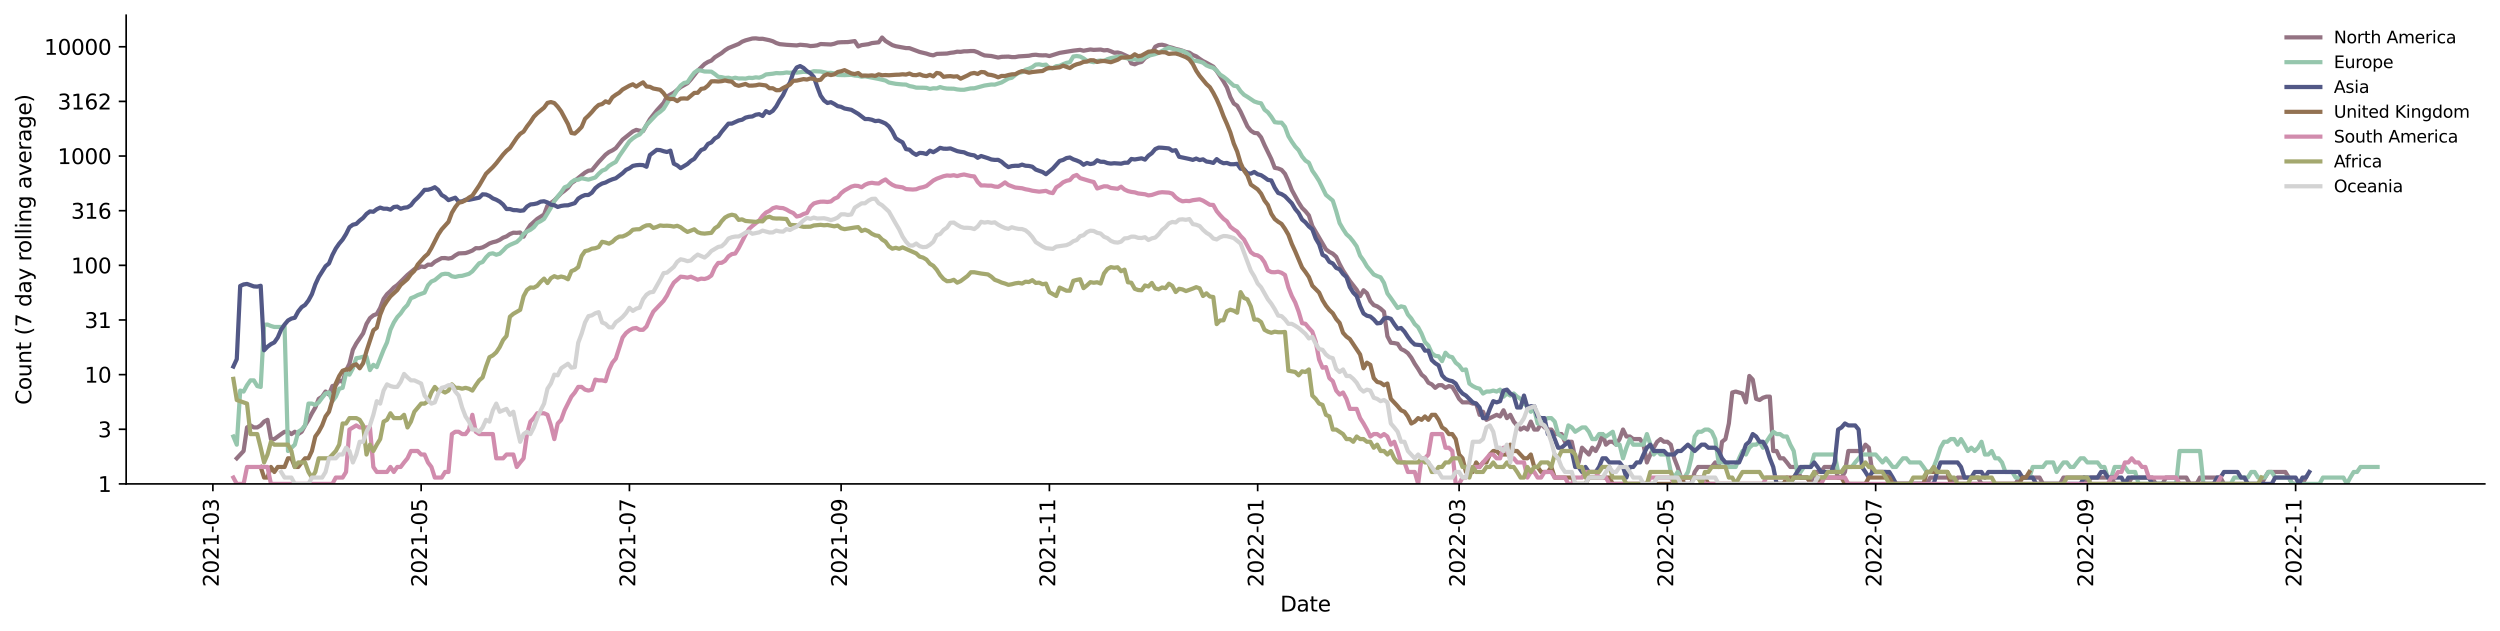 <?xml version="1.0" encoding="utf-8" standalone="no"?>
<!DOCTYPE svg PUBLIC "-//W3C//DTD SVG 1.1//EN"
  "http://www.w3.org/Graphics/SVG/1.1/DTD/svg11.dtd">
<svg xmlns:xlink="http://www.w3.org/1999/xlink" width="1182.891pt" height="298.621pt" viewBox="0 0 1182.891 298.621" xmlns="http://www.w3.org/2000/svg" version="1.1">
 <defs>
  <style type="text/css">*{stroke-linejoin: round; stroke-linecap: butt}</style>
 </defs>
 <g id="figure_1">
  <g id="patch_1">
   <path d="M 0 298.621 
L 1182.891 298.621 
L 1182.891 0 
L 0 0 
z
" style="fill: #ffffff"/>
  </g>
  <g id="axes_1">
   <g id="patch_2">
    <path d="M 59.691 228.96 
L 1175.691 228.96 
L 1175.691 7.2 
L 59.691 7.2 
z
" style="fill: #ffffff"/>
   </g>
   <g id="matplotlib.axis_1">
    <g id="xtick_1">
     <g id="line2d_1">
      <defs>
       <path id="m3c44079dde" d="M 0 0 
L 0 3.5 
" style="stroke: #000000; stroke-width: 0.8"/>
      </defs>
      <g>
       <use xlink:href="#m3c44079dde" x="100.725" y="228.96" style="stroke: #000000; stroke-width: 0.8"/>
      </g>
     </g>
     <g id="text_1">
      <!-- 2021-03 -->
      <g transform="translate(103.484 277.743)rotate(-90)scale(0.1 -0.1)">
       <defs>
        <path id="DejaVuSans-32" d="M 1228 531 
L 3431 531 
L 3431 0 
L 469 0 
L 469 531 
Q 828 903 1448 1529 
Q 2069 2156 2228 2338 
Q 2531 2678 2651 2914 
Q 2772 3150 2772 3378 
Q 2772 3750 2511 3984 
Q 2250 4219 1831 4219 
Q 1534 4219 1204 4116 
Q 875 4013 500 3803 
L 500 4441 
Q 881 4594 1212 4672 
Q 1544 4750 1819 4750 
Q 2544 4750 2975 4387 
Q 3406 4025 3406 3419 
Q 3406 3131 3298 2873 
Q 3191 2616 2906 2266 
Q 2828 2175 2409 1742 
Q 1991 1309 1228 531 
z
" transform="scale(0.016)"/>
        <path id="DejaVuSans-30" d="M 2034 4250 
Q 1547 4250 1301 3770 
Q 1056 3291 1056 2328 
Q 1056 1369 1301 889 
Q 1547 409 2034 409 
Q 2525 409 2770 889 
Q 3016 1369 3016 2328 
Q 3016 3291 2770 3770 
Q 2525 4250 2034 4250 
z
M 2034 4750 
Q 2819 4750 3233 4129 
Q 3647 3509 3647 2328 
Q 3647 1150 3233 529 
Q 2819 -91 2034 -91 
Q 1250 -91 836 529 
Q 422 1150 422 2328 
Q 422 3509 836 4129 
Q 1250 4750 2034 4750 
z
" transform="scale(0.016)"/>
        <path id="DejaVuSans-31" d="M 794 531 
L 1825 531 
L 1825 4091 
L 703 3866 
L 703 4441 
L 1819 4666 
L 2450 4666 
L 2450 531 
L 3481 531 
L 3481 0 
L 794 0 
L 794 531 
z
" transform="scale(0.016)"/>
        <path id="DejaVuSans-2d" d="M 313 2009 
L 1997 2009 
L 1997 1497 
L 313 1497 
L 313 2009 
z
" transform="scale(0.016)"/>
        <path id="DejaVuSans-33" d="M 2597 2516 
Q 3050 2419 3304 2112 
Q 3559 1806 3559 1356 
Q 3559 666 3084 287 
Q 2609 -91 1734 -91 
Q 1441 -91 1130 -33 
Q 819 25 488 141 
L 488 750 
Q 750 597 1062 519 
Q 1375 441 1716 441 
Q 2309 441 2620 675 
Q 2931 909 2931 1356 
Q 2931 1769 2642 2001 
Q 2353 2234 1838 2234 
L 1294 2234 
L 1294 2753 
L 1863 2753 
Q 2328 2753 2575 2939 
Q 2822 3125 2822 3475 
Q 2822 3834 2567 4026 
Q 2313 4219 1838 4219 
Q 1578 4219 1281 4162 
Q 984 4106 628 3988 
L 628 4550 
Q 988 4650 1302 4700 
Q 1616 4750 1894 4750 
Q 2613 4750 3031 4423 
Q 3450 4097 3450 3541 
Q 3450 3153 3228 2886 
Q 3006 2619 2597 2516 
z
" transform="scale(0.016)"/>
       </defs>
       <use xlink:href="#DejaVuSans-32"/>
       <use xlink:href="#DejaVuSans-30" x="63.623"/>
       <use xlink:href="#DejaVuSans-32" x="127.246"/>
       <use xlink:href="#DejaVuSans-31" x="190.869"/>
       <use xlink:href="#DejaVuSans-2d" x="254.492"/>
       <use xlink:href="#DejaVuSans-30" x="290.576"/>
       <use xlink:href="#DejaVuSans-33" x="354.199"/>
      </g>
     </g>
    </g>
    <g id="xtick_2">
     <g id="line2d_2">
      <g>
       <use xlink:href="#m3c44079dde" x="199.271" y="228.96" style="stroke: #000000; stroke-width: 0.8"/>
      </g>
     </g>
     <g id="text_2">
      <!-- 2021-05 -->
      <g transform="translate(202.031 277.743)rotate(-90)scale(0.1 -0.1)">
       <defs>
        <path id="DejaVuSans-35" d="M 691 4666 
L 3169 4666 
L 3169 4134 
L 1269 4134 
L 1269 2991 
Q 1406 3038 1543 3061 
Q 1681 3084 1819 3084 
Q 2600 3084 3056 2656 
Q 3513 2228 3513 1497 
Q 3513 744 3044 326 
Q 2575 -91 1722 -91 
Q 1428 -91 1123 -41 
Q 819 9 494 109 
L 494 744 
Q 775 591 1075 516 
Q 1375 441 1709 441 
Q 2250 441 2565 725 
Q 2881 1009 2881 1497 
Q 2881 1984 2565 2268 
Q 2250 2553 1709 2553 
Q 1456 2553 1204 2497 
Q 953 2441 691 2322 
L 691 4666 
z
" transform="scale(0.016)"/>
       </defs>
       <use xlink:href="#DejaVuSans-32"/>
       <use xlink:href="#DejaVuSans-30" x="63.623"/>
       <use xlink:href="#DejaVuSans-32" x="127.246"/>
       <use xlink:href="#DejaVuSans-31" x="190.869"/>
       <use xlink:href="#DejaVuSans-2d" x="254.492"/>
       <use xlink:href="#DejaVuSans-30" x="290.576"/>
       <use xlink:href="#DejaVuSans-35" x="354.199"/>
      </g>
     </g>
    </g>
    <g id="xtick_3">
     <g id="line2d_3">
      <g>
       <use xlink:href="#m3c44079dde" x="297.818" y="228.96" style="stroke: #000000; stroke-width: 0.8"/>
      </g>
     </g>
     <g id="text_3">
      <!-- 2021-07 -->
      <g transform="translate(300.577 277.743)rotate(-90)scale(0.1 -0.1)">
       <defs>
        <path id="DejaVuSans-37" d="M 525 4666 
L 3525 4666 
L 3525 4397 
L 1831 0 
L 1172 0 
L 2766 4134 
L 525 4134 
L 525 4666 
z
" transform="scale(0.016)"/>
       </defs>
       <use xlink:href="#DejaVuSans-32"/>
       <use xlink:href="#DejaVuSans-30" x="63.623"/>
       <use xlink:href="#DejaVuSans-32" x="127.246"/>
       <use xlink:href="#DejaVuSans-31" x="190.869"/>
       <use xlink:href="#DejaVuSans-2d" x="254.492"/>
       <use xlink:href="#DejaVuSans-30" x="290.576"/>
       <use xlink:href="#DejaVuSans-37" x="354.199"/>
      </g>
     </g>
    </g>
    <g id="xtick_4">
     <g id="line2d_4">
      <g>
       <use xlink:href="#m3c44079dde" x="397.98" y="228.96" style="stroke: #000000; stroke-width: 0.8"/>
      </g>
     </g>
     <g id="text_4">
      <!-- 2021-09 -->
      <g transform="translate(400.74 277.743)rotate(-90)scale(0.1 -0.1)">
       <defs>
        <path id="DejaVuSans-39" d="M 703 97 
L 703 672 
Q 941 559 1184 500 
Q 1428 441 1663 441 
Q 2288 441 2617 861 
Q 2947 1281 2994 2138 
Q 2813 1869 2534 1725 
Q 2256 1581 1919 1581 
Q 1219 1581 811 2004 
Q 403 2428 403 3163 
Q 403 3881 828 4315 
Q 1253 4750 1959 4750 
Q 2769 4750 3195 4129 
Q 3622 3509 3622 2328 
Q 3622 1225 3098 567 
Q 2575 -91 1691 -91 
Q 1453 -91 1209 -44 
Q 966 3 703 97 
z
M 1959 2075 
Q 2384 2075 2632 2365 
Q 2881 2656 2881 3163 
Q 2881 3666 2632 3958 
Q 2384 4250 1959 4250 
Q 1534 4250 1286 3958 
Q 1038 3666 1038 3163 
Q 1038 2656 1286 2365 
Q 1534 2075 1959 2075 
z
" transform="scale(0.016)"/>
       </defs>
       <use xlink:href="#DejaVuSans-32"/>
       <use xlink:href="#DejaVuSans-30" x="63.623"/>
       <use xlink:href="#DejaVuSans-32" x="127.246"/>
       <use xlink:href="#DejaVuSans-31" x="190.869"/>
       <use xlink:href="#DejaVuSans-2d" x="254.492"/>
       <use xlink:href="#DejaVuSans-30" x="290.576"/>
       <use xlink:href="#DejaVuSans-39" x="354.199"/>
      </g>
     </g>
    </g>
    <g id="xtick_5">
     <g id="line2d_5">
      <g>
       <use xlink:href="#m3c44079dde" x="496.527" y="228.96" style="stroke: #000000; stroke-width: 0.8"/>
      </g>
     </g>
     <g id="text_5">
      <!-- 2021-11 -->
      <g transform="translate(499.286 277.743)rotate(-90)scale(0.1 -0.1)">
       <use xlink:href="#DejaVuSans-32"/>
       <use xlink:href="#DejaVuSans-30" x="63.623"/>
       <use xlink:href="#DejaVuSans-32" x="127.246"/>
       <use xlink:href="#DejaVuSans-31" x="190.869"/>
       <use xlink:href="#DejaVuSans-2d" x="254.492"/>
       <use xlink:href="#DejaVuSans-31" x="290.576"/>
       <use xlink:href="#DejaVuSans-31" x="354.199"/>
      </g>
     </g>
    </g>
    <g id="xtick_6">
     <g id="line2d_6">
      <g>
       <use xlink:href="#m3c44079dde" x="595.073" y="228.96" style="stroke: #000000; stroke-width: 0.8"/>
      </g>
     </g>
     <g id="text_6">
      <!-- 2022-01 -->
      <g transform="translate(597.833 277.743)rotate(-90)scale(0.1 -0.1)">
       <use xlink:href="#DejaVuSans-32"/>
       <use xlink:href="#DejaVuSans-30" x="63.623"/>
       <use xlink:href="#DejaVuSans-32" x="127.246"/>
       <use xlink:href="#DejaVuSans-32" x="190.869"/>
       <use xlink:href="#DejaVuSans-2d" x="254.492"/>
       <use xlink:href="#DejaVuSans-30" x="290.576"/>
       <use xlink:href="#DejaVuSans-31" x="354.199"/>
      </g>
     </g>
    </g>
    <g id="xtick_7">
     <g id="line2d_7">
      <g>
       <use xlink:href="#m3c44079dde" x="690.389" y="228.96" style="stroke: #000000; stroke-width: 0.8"/>
      </g>
     </g>
     <g id="text_7">
      <!-- 2022-03 -->
      <g transform="translate(693.148 277.743)rotate(-90)scale(0.1 -0.1)">
       <use xlink:href="#DejaVuSans-32"/>
       <use xlink:href="#DejaVuSans-30" x="63.623"/>
       <use xlink:href="#DejaVuSans-32" x="127.246"/>
       <use xlink:href="#DejaVuSans-32" x="190.869"/>
       <use xlink:href="#DejaVuSans-2d" x="254.492"/>
       <use xlink:href="#DejaVuSans-30" x="290.576"/>
       <use xlink:href="#DejaVuSans-33" x="354.199"/>
      </g>
     </g>
    </g>
    <g id="xtick_8">
     <g id="line2d_8">
      <g>
       <use xlink:href="#m3c44079dde" x="788.936" y="228.96" style="stroke: #000000; stroke-width: 0.8"/>
      </g>
     </g>
     <g id="text_8">
      <!-- 2022-05 -->
      <g transform="translate(791.695 277.743)rotate(-90)scale(0.1 -0.1)">
       <use xlink:href="#DejaVuSans-32"/>
       <use xlink:href="#DejaVuSans-30" x="63.623"/>
       <use xlink:href="#DejaVuSans-32" x="127.246"/>
       <use xlink:href="#DejaVuSans-32" x="190.869"/>
       <use xlink:href="#DejaVuSans-2d" x="254.492"/>
       <use xlink:href="#DejaVuSans-30" x="290.576"/>
       <use xlink:href="#DejaVuSans-35" x="354.199"/>
      </g>
     </g>
    </g>
    <g id="xtick_9">
     <g id="line2d_9">
      <g>
       <use xlink:href="#m3c44079dde" x="887.482" y="228.96" style="stroke: #000000; stroke-width: 0.8"/>
      </g>
     </g>
     <g id="text_9">
      <!-- 2022-07 -->
      <g transform="translate(890.242 277.743)rotate(-90)scale(0.1 -0.1)">
       <use xlink:href="#DejaVuSans-32"/>
       <use xlink:href="#DejaVuSans-30" x="63.623"/>
       <use xlink:href="#DejaVuSans-32" x="127.246"/>
       <use xlink:href="#DejaVuSans-32" x="190.869"/>
       <use xlink:href="#DejaVuSans-2d" x="254.492"/>
       <use xlink:href="#DejaVuSans-30" x="290.576"/>
       <use xlink:href="#DejaVuSans-37" x="354.199"/>
      </g>
     </g>
    </g>
    <g id="xtick_10">
     <g id="line2d_10">
      <g>
       <use xlink:href="#m3c44079dde" x="987.644" y="228.96" style="stroke: #000000; stroke-width: 0.8"/>
      </g>
     </g>
     <g id="text_10">
      <!-- 2022-09 -->
      <g transform="translate(990.404 277.743)rotate(-90)scale(0.1 -0.1)">
       <use xlink:href="#DejaVuSans-32"/>
       <use xlink:href="#DejaVuSans-30" x="63.623"/>
       <use xlink:href="#DejaVuSans-32" x="127.246"/>
       <use xlink:href="#DejaVuSans-32" x="190.869"/>
       <use xlink:href="#DejaVuSans-2d" x="254.492"/>
       <use xlink:href="#DejaVuSans-30" x="290.576"/>
       <use xlink:href="#DejaVuSans-39" x="354.199"/>
      </g>
     </g>
    </g>
    <g id="xtick_11">
     <g id="line2d_11">
      <g>
       <use xlink:href="#m3c44079dde" x="1086.191" y="228.96" style="stroke: #000000; stroke-width: 0.8"/>
      </g>
     </g>
     <g id="text_11">
      <!-- 2022-11 -->
      <g transform="translate(1088.95 277.743)rotate(-90)scale(0.1 -0.1)">
       <use xlink:href="#DejaVuSans-32"/>
       <use xlink:href="#DejaVuSans-30" x="63.623"/>
       <use xlink:href="#DejaVuSans-32" x="127.246"/>
       <use xlink:href="#DejaVuSans-32" x="190.869"/>
       <use xlink:href="#DejaVuSans-2d" x="254.492"/>
       <use xlink:href="#DejaVuSans-31" x="290.576"/>
       <use xlink:href="#DejaVuSans-31" x="354.199"/>
      </g>
     </g>
    </g>
    <g id="text_12">
     <!-- Date -->
     <g transform="translate(605.74 289.341)scale(0.1 -0.1)">
      <defs>
       <path id="DejaVuSans-44" d="M 1259 4147 
L 1259 519 
L 2022 519 
Q 2988 519 3436 956 
Q 3884 1394 3884 2338 
Q 3884 3275 3436 3711 
Q 2988 4147 2022 4147 
L 1259 4147 
z
M 628 4666 
L 1925 4666 
Q 3281 4666 3915 4102 
Q 4550 3538 4550 2338 
Q 4550 1131 3912 565 
Q 3275 0 1925 0 
L 628 0 
L 628 4666 
z
" transform="scale(0.016)"/>
       <path id="DejaVuSans-61" d="M 2194 1759 
Q 1497 1759 1228 1600 
Q 959 1441 959 1056 
Q 959 750 1161 570 
Q 1363 391 1709 391 
Q 2188 391 2477 730 
Q 2766 1069 2766 1631 
L 2766 1759 
L 2194 1759 
z
M 3341 1997 
L 3341 0 
L 2766 0 
L 2766 531 
Q 2569 213 2275 61 
Q 1981 -91 1556 -91 
Q 1019 -91 701 211 
Q 384 513 384 1019 
Q 384 1609 779 1909 
Q 1175 2209 1959 2209 
L 2766 2209 
L 2766 2266 
Q 2766 2663 2505 2880 
Q 2244 3097 1772 3097 
Q 1472 3097 1187 3025 
Q 903 2953 641 2809 
L 641 3341 
Q 956 3463 1253 3523 
Q 1550 3584 1831 3584 
Q 2591 3584 2966 3190 
Q 3341 2797 3341 1997 
z
" transform="scale(0.016)"/>
       <path id="DejaVuSans-74" d="M 1172 4494 
L 1172 3500 
L 2356 3500 
L 2356 3053 
L 1172 3053 
L 1172 1153 
Q 1172 725 1289 603 
Q 1406 481 1766 481 
L 2356 481 
L 2356 0 
L 1766 0 
Q 1100 0 847 248 
Q 594 497 594 1153 
L 594 3053 
L 172 3053 
L 172 3500 
L 594 3500 
L 594 4494 
L 1172 4494 
z
" transform="scale(0.016)"/>
       <path id="DejaVuSans-65" d="M 3597 1894 
L 3597 1613 
L 953 1613 
Q 991 1019 1311 708 
Q 1631 397 2203 397 
Q 2534 397 2845 478 
Q 3156 559 3463 722 
L 3463 178 
Q 3153 47 2828 -22 
Q 2503 -91 2169 -91 
Q 1331 -91 842 396 
Q 353 884 353 1716 
Q 353 2575 817 3079 
Q 1281 3584 2069 3584 
Q 2775 3584 3186 3129 
Q 3597 2675 3597 1894 
z
M 3022 2063 
Q 3016 2534 2758 2815 
Q 2500 3097 2075 3097 
Q 1594 3097 1305 2825 
Q 1016 2553 972 2059 
L 3022 2063 
z
" transform="scale(0.016)"/>
      </defs>
      <use xlink:href="#DejaVuSans-44"/>
      <use xlink:href="#DejaVuSans-61" x="77.002"/>
      <use xlink:href="#DejaVuSans-74" x="138.281"/>
      <use xlink:href="#DejaVuSans-65" x="177.49"/>
     </g>
    </g>
   </g>
   <g id="matplotlib.axis_2">
    <g id="ytick_1">
     <g id="line2d_12">
      <defs>
       <path id="m9b018071ef" d="M 0 0 
L -3.5 0 
" style="stroke: #000000; stroke-width: 0.8"/>
      </defs>
      <g>
       <use xlink:href="#m9b018071ef" x="59.691" y="228.96" style="stroke: #000000; stroke-width: 0.8"/>
      </g>
     </g>
     <g id="text_13">
      <!-- 1 -->
      <g transform="translate(46.328 232.759)scale(0.1 -0.1)">
       <use xlink:href="#DejaVuSans-31"/>
      </g>
     </g>
    </g>
    <g id="ytick_2">
     <g id="line2d_13">
      <g>
       <use xlink:href="#m9b018071ef" x="59.691" y="203.106" style="stroke: #000000; stroke-width: 0.8"/>
      </g>
     </g>
     <g id="text_14">
      <!-- 3 -->
      <g transform="translate(46.328 206.905)scale(0.1 -0.1)">
       <use xlink:href="#DejaVuSans-33"/>
      </g>
     </g>
    </g>
    <g id="ytick_3">
     <g id="line2d_14">
      <g>
       <use xlink:href="#m9b018071ef" x="59.691" y="177.252" style="stroke: #000000; stroke-width: 0.8"/>
      </g>
     </g>
     <g id="text_15">
      <!-- 10 -->
      <g transform="translate(39.966 181.051)scale(0.1 -0.1)">
       <use xlink:href="#DejaVuSans-31"/>
       <use xlink:href="#DejaVuSans-30" x="63.623"/>
      </g>
     </g>
    </g>
    <g id="ytick_4">
     <g id="line2d_15">
      <g>
       <use xlink:href="#m9b018071ef" x="59.691" y="151.398" style="stroke: #000000; stroke-width: 0.8"/>
      </g>
     </g>
     <g id="text_16">
      <!-- 31 -->
      <g transform="translate(39.966 155.197)scale(0.1 -0.1)">
       <use xlink:href="#DejaVuSans-33"/>
       <use xlink:href="#DejaVuSans-31" x="63.623"/>
      </g>
     </g>
    </g>
    <g id="ytick_5">
     <g id="line2d_16">
      <g>
       <use xlink:href="#m9b018071ef" x="59.691" y="125.543" style="stroke: #000000; stroke-width: 0.8"/>
      </g>
     </g>
     <g id="text_17">
      <!-- 100 -->
      <g transform="translate(33.603 129.343)scale(0.1 -0.1)">
       <use xlink:href="#DejaVuSans-31"/>
       <use xlink:href="#DejaVuSans-30" x="63.623"/>
       <use xlink:href="#DejaVuSans-30" x="127.246"/>
      </g>
     </g>
    </g>
    <g id="ytick_6">
     <g id="line2d_17">
      <g>
       <use xlink:href="#m9b018071ef" x="59.691" y="99.689" style="stroke: #000000; stroke-width: 0.8"/>
      </g>
     </g>
     <g id="text_18">
      <!-- 316 -->
      <g transform="translate(33.603 103.488)scale(0.1 -0.1)">
       <defs>
        <path id="DejaVuSans-36" d="M 2113 2584 
Q 1688 2584 1439 2293 
Q 1191 2003 1191 1497 
Q 1191 994 1439 701 
Q 1688 409 2113 409 
Q 2538 409 2786 701 
Q 3034 994 3034 1497 
Q 3034 2003 2786 2293 
Q 2538 2584 2113 2584 
z
M 3366 4563 
L 3366 3988 
Q 3128 4100 2886 4159 
Q 2644 4219 2406 4219 
Q 1781 4219 1451 3797 
Q 1122 3375 1075 2522 
Q 1259 2794 1537 2939 
Q 1816 3084 2150 3084 
Q 2853 3084 3261 2657 
Q 3669 2231 3669 1497 
Q 3669 778 3244 343 
Q 2819 -91 2113 -91 
Q 1303 -91 875 529 
Q 447 1150 447 2328 
Q 447 3434 972 4092 
Q 1497 4750 2381 4750 
Q 2619 4750 2861 4703 
Q 3103 4656 3366 4563 
z
" transform="scale(0.016)"/>
       </defs>
       <use xlink:href="#DejaVuSans-33"/>
       <use xlink:href="#DejaVuSans-31" x="63.623"/>
       <use xlink:href="#DejaVuSans-36" x="127.246"/>
      </g>
     </g>
    </g>
    <g id="ytick_7">
     <g id="line2d_18">
      <g>
       <use xlink:href="#m9b018071ef" x="59.691" y="73.835" style="stroke: #000000; stroke-width: 0.8"/>
      </g>
     </g>
     <g id="text_19">
      <!-- 1000 -->
      <g transform="translate(27.241 77.634)scale(0.1 -0.1)">
       <use xlink:href="#DejaVuSans-31"/>
       <use xlink:href="#DejaVuSans-30" x="63.623"/>
       <use xlink:href="#DejaVuSans-30" x="127.246"/>
       <use xlink:href="#DejaVuSans-30" x="190.869"/>
      </g>
     </g>
    </g>
    <g id="ytick_8">
     <g id="line2d_19">
      <g>
       <use xlink:href="#m9b018071ef" x="59.691" y="47.981" style="stroke: #000000; stroke-width: 0.8"/>
      </g>
     </g>
     <g id="text_20">
      <!-- 3162 -->
      <g transform="translate(27.241 51.78)scale(0.1 -0.1)">
       <use xlink:href="#DejaVuSans-33"/>
       <use xlink:href="#DejaVuSans-31" x="63.623"/>
       <use xlink:href="#DejaVuSans-36" x="127.246"/>
       <use xlink:href="#DejaVuSans-32" x="190.869"/>
      </g>
     </g>
    </g>
    <g id="ytick_9">
     <g id="line2d_20">
      <g>
       <use xlink:href="#m9b018071ef" x="59.691" y="22.127" style="stroke: #000000; stroke-width: 0.8"/>
      </g>
     </g>
     <g id="text_21">
      <!-- 10000 -->
      <g transform="translate(20.878 25.926)scale(0.1 -0.1)">
       <use xlink:href="#DejaVuSans-31"/>
       <use xlink:href="#DejaVuSans-30" x="63.623"/>
       <use xlink:href="#DejaVuSans-30" x="127.246"/>
       <use xlink:href="#DejaVuSans-30" x="190.869"/>
       <use xlink:href="#DejaVuSans-30" x="254.492"/>
      </g>
     </g>
    </g>
    <g id="text_22">
     <!-- Count (7 day rolling average) -->
     <g transform="translate(14.798 191.548)rotate(-90)scale(0.1 -0.1)">
      <defs>
       <path id="DejaVuSans-43" d="M 4122 4306 
L 4122 3641 
Q 3803 3938 3442 4084 
Q 3081 4231 2675 4231 
Q 1875 4231 1450 3742 
Q 1025 3253 1025 2328 
Q 1025 1406 1450 917 
Q 1875 428 2675 428 
Q 3081 428 3442 575 
Q 3803 722 4122 1019 
L 4122 359 
Q 3791 134 3420 21 
Q 3050 -91 2638 -91 
Q 1578 -91 968 557 
Q 359 1206 359 2328 
Q 359 3453 968 4101 
Q 1578 4750 2638 4750 
Q 3056 4750 3426 4639 
Q 3797 4528 4122 4306 
z
" transform="scale(0.016)"/>
       <path id="DejaVuSans-6f" d="M 1959 3097 
Q 1497 3097 1228 2736 
Q 959 2375 959 1747 
Q 959 1119 1226 758 
Q 1494 397 1959 397 
Q 2419 397 2687 759 
Q 2956 1122 2956 1747 
Q 2956 2369 2687 2733 
Q 2419 3097 1959 3097 
z
M 1959 3584 
Q 2709 3584 3137 3096 
Q 3566 2609 3566 1747 
Q 3566 888 3137 398 
Q 2709 -91 1959 -91 
Q 1206 -91 779 398 
Q 353 888 353 1747 
Q 353 2609 779 3096 
Q 1206 3584 1959 3584 
z
" transform="scale(0.016)"/>
       <path id="DejaVuSans-75" d="M 544 1381 
L 544 3500 
L 1119 3500 
L 1119 1403 
Q 1119 906 1312 657 
Q 1506 409 1894 409 
Q 2359 409 2629 706 
Q 2900 1003 2900 1516 
L 2900 3500 
L 3475 3500 
L 3475 0 
L 2900 0 
L 2900 538 
Q 2691 219 2414 64 
Q 2138 -91 1772 -91 
Q 1169 -91 856 284 
Q 544 659 544 1381 
z
M 1991 3584 
L 1991 3584 
z
" transform="scale(0.016)"/>
       <path id="DejaVuSans-6e" d="M 3513 2113 
L 3513 0 
L 2938 0 
L 2938 2094 
Q 2938 2591 2744 2837 
Q 2550 3084 2163 3084 
Q 1697 3084 1428 2787 
Q 1159 2491 1159 1978 
L 1159 0 
L 581 0 
L 581 3500 
L 1159 3500 
L 1159 2956 
Q 1366 3272 1645 3428 
Q 1925 3584 2291 3584 
Q 2894 3584 3203 3211 
Q 3513 2838 3513 2113 
z
" transform="scale(0.016)"/>
       <path id="DejaVuSans-20" transform="scale(0.016)"/>
       <path id="DejaVuSans-28" d="M 1984 4856 
Q 1566 4138 1362 3434 
Q 1159 2731 1159 2009 
Q 1159 1288 1364 580 
Q 1569 -128 1984 -844 
L 1484 -844 
Q 1016 -109 783 600 
Q 550 1309 550 2009 
Q 550 2706 781 3412 
Q 1013 4119 1484 4856 
L 1984 4856 
z
" transform="scale(0.016)"/>
       <path id="DejaVuSans-64" d="M 2906 2969 
L 2906 4863 
L 3481 4863 
L 3481 0 
L 2906 0 
L 2906 525 
Q 2725 213 2448 61 
Q 2172 -91 1784 -91 
Q 1150 -91 751 415 
Q 353 922 353 1747 
Q 353 2572 751 3078 
Q 1150 3584 1784 3584 
Q 2172 3584 2448 3432 
Q 2725 3281 2906 2969 
z
M 947 1747 
Q 947 1113 1208 752 
Q 1469 391 1925 391 
Q 2381 391 2643 752 
Q 2906 1113 2906 1747 
Q 2906 2381 2643 2742 
Q 2381 3103 1925 3103 
Q 1469 3103 1208 2742 
Q 947 2381 947 1747 
z
" transform="scale(0.016)"/>
       <path id="DejaVuSans-79" d="M 2059 -325 
Q 1816 -950 1584 -1140 
Q 1353 -1331 966 -1331 
L 506 -1331 
L 506 -850 
L 844 -850 
Q 1081 -850 1212 -737 
Q 1344 -625 1503 -206 
L 1606 56 
L 191 3500 
L 800 3500 
L 1894 763 
L 2988 3500 
L 3597 3500 
L 2059 -325 
z
" transform="scale(0.016)"/>
       <path id="DejaVuSans-72" d="M 2631 2963 
Q 2534 3019 2420 3045 
Q 2306 3072 2169 3072 
Q 1681 3072 1420 2755 
Q 1159 2438 1159 1844 
L 1159 0 
L 581 0 
L 581 3500 
L 1159 3500 
L 1159 2956 
Q 1341 3275 1631 3429 
Q 1922 3584 2338 3584 
Q 2397 3584 2469 3576 
Q 2541 3569 2628 3553 
L 2631 2963 
z
" transform="scale(0.016)"/>
       <path id="DejaVuSans-6c" d="M 603 4863 
L 1178 4863 
L 1178 0 
L 603 0 
L 603 4863 
z
" transform="scale(0.016)"/>
       <path id="DejaVuSans-69" d="M 603 3500 
L 1178 3500 
L 1178 0 
L 603 0 
L 603 3500 
z
M 603 4863 
L 1178 4863 
L 1178 4134 
L 603 4134 
L 603 4863 
z
" transform="scale(0.016)"/>
       <path id="DejaVuSans-67" d="M 2906 1791 
Q 2906 2416 2648 2759 
Q 2391 3103 1925 3103 
Q 1463 3103 1205 2759 
Q 947 2416 947 1791 
Q 947 1169 1205 825 
Q 1463 481 1925 481 
Q 2391 481 2648 825 
Q 2906 1169 2906 1791 
z
M 3481 434 
Q 3481 -459 3084 -895 
Q 2688 -1331 1869 -1331 
Q 1566 -1331 1297 -1286 
Q 1028 -1241 775 -1147 
L 775 -588 
Q 1028 -725 1275 -790 
Q 1522 -856 1778 -856 
Q 2344 -856 2625 -561 
Q 2906 -266 2906 331 
L 2906 616 
Q 2728 306 2450 153 
Q 2172 0 1784 0 
Q 1141 0 747 490 
Q 353 981 353 1791 
Q 353 2603 747 3093 
Q 1141 3584 1784 3584 
Q 2172 3584 2450 3431 
Q 2728 3278 2906 2969 
L 2906 3500 
L 3481 3500 
L 3481 434 
z
" transform="scale(0.016)"/>
       <path id="DejaVuSans-76" d="M 191 3500 
L 800 3500 
L 1894 563 
L 2988 3500 
L 3597 3500 
L 2284 0 
L 1503 0 
L 191 3500 
z
" transform="scale(0.016)"/>
       <path id="DejaVuSans-29" d="M 513 4856 
L 1013 4856 
Q 1481 4119 1714 3412 
Q 1947 2706 1947 2009 
Q 1947 1309 1714 600 
Q 1481 -109 1013 -844 
L 513 -844 
Q 928 -128 1133 580 
Q 1338 1288 1338 2009 
Q 1338 2731 1133 3434 
Q 928 4138 513 4856 
z
" transform="scale(0.016)"/>
      </defs>
      <use xlink:href="#DejaVuSans-43"/>
      <use xlink:href="#DejaVuSans-6f" x="69.824"/>
      <use xlink:href="#DejaVuSans-75" x="131.006"/>
      <use xlink:href="#DejaVuSans-6e" x="194.385"/>
      <use xlink:href="#DejaVuSans-74" x="257.764"/>
      <use xlink:href="#DejaVuSans-20" x="296.973"/>
      <use xlink:href="#DejaVuSans-28" x="328.76"/>
      <use xlink:href="#DejaVuSans-37" x="367.773"/>
      <use xlink:href="#DejaVuSans-20" x="431.396"/>
      <use xlink:href="#DejaVuSans-64" x="463.184"/>
      <use xlink:href="#DejaVuSans-61" x="526.66"/>
      <use xlink:href="#DejaVuSans-79" x="587.939"/>
      <use xlink:href="#DejaVuSans-20" x="647.119"/>
      <use xlink:href="#DejaVuSans-72" x="678.906"/>
      <use xlink:href="#DejaVuSans-6f" x="717.77"/>
      <use xlink:href="#DejaVuSans-6c" x="778.951"/>
      <use xlink:href="#DejaVuSans-6c" x="806.734"/>
      <use xlink:href="#DejaVuSans-69" x="834.518"/>
      <use xlink:href="#DejaVuSans-6e" x="862.301"/>
      <use xlink:href="#DejaVuSans-67" x="925.68"/>
      <use xlink:href="#DejaVuSans-20" x="989.156"/>
      <use xlink:href="#DejaVuSans-61" x="1020.943"/>
      <use xlink:href="#DejaVuSans-76" x="1082.223"/>
      <use xlink:href="#DejaVuSans-65" x="1141.402"/>
      <use xlink:href="#DejaVuSans-72" x="1202.926"/>
      <use xlink:href="#DejaVuSans-61" x="1244.039"/>
      <use xlink:href="#DejaVuSans-67" x="1305.318"/>
      <use xlink:href="#DejaVuSans-65" x="1368.795"/>
      <use xlink:href="#DejaVuSans-29" x="1430.318"/>
     </g>
    </g>
   </g>
   <g id="line2d_21">
    <path d="M 112.033 216.856 
L 115.264 213.394 
L 116.88 202.246 
L 118.495 201.29 
L 120.111 202.246 
L 121.727 202.246 
L 123.342 201.29 
L 124.958 199.493 
L 126.573 198.645 
L 128.189 207.751 
L 129.804 207.751 
L 133.035 205.385 
L 134.651 204.289 
L 136.266 204.289 
L 137.882 205.385 
L 139.497 204.289 
L 141.113 205.385 
L 142.728 204.289 
L 144.344 201.29 
L 145.959 198.645 
L 147.575 195.543 
L 149.19 192.817 
L 150.806 188.723 
L 152.421 187.678 
L 154.037 185.261 
L 155.652 186.68 
L 157.268 182.667 
L 158.883 182.263 
L 160.499 179.977 
L 162.114 180.713 
L 163.73 175.405 
L 165.346 172.113 
L 166.961 165.525 
L 168.577 162.503 
L 171.808 157.726 
L 173.423 153.231 
L 175.039 150.538 
L 176.654 149.211 
L 178.27 148.575 
L 179.885 145.723 
L 181.501 141.432 
L 183.116 139.203 
L 184.732 137.721 
L 186.347 136.021 
L 187.963 134.874 
L 192.809 130.078 
L 196.04 127.381 
L 197.656 126.865 
L 199.271 126.063 
L 200.887 126.327 
L 202.502 125.225 
L 204.118 125.288 
L 205.733 123.875 
L 208.965 122.128 
L 210.58 122.1 
L 212.196 122.349 
L 213.811 122.018 
L 215.427 120.842 
L 217.042 119.9 
L 220.273 119.75 
L 221.889 119.212 
L 223.504 118.544 
L 225.12 117.422 
L 226.735 117.466 
L 228.351 117.045 
L 229.966 116.204 
L 231.582 115.19 
L 233.197 114.611 
L 234.813 114.22 
L 236.428 113.496 
L 238.044 112.451 
L 239.659 111.85 
L 241.275 110.744 
L 242.89 110.106 
L 244.506 110.171 
L 246.121 110.01 
L 247.737 111.972 
L 249.352 108.882 
L 250.968 106.466 
L 254.199 103.573 
L 257.43 101.501 
L 259.046 97.237 
L 262.277 94.816 
L 265.508 91.42 
L 267.123 90.224 
L 268.739 88.843 
L 270.354 86.673 
L 271.97 85.554 
L 275.201 82.934 
L 276.816 81.662 
L 278.432 80.767 
L 280.047 80.562 
L 283.278 76.64 
L 286.509 73.193 
L 288.125 71.95 
L 289.74 71.167 
L 291.356 70.113 
L 294.587 66.058 
L 299.434 62.192 
L 301.049 61.456 
L 302.665 61.849 
L 304.28 61.995 
L 307.511 56.399 
L 310.742 52.265 
L 313.973 48.7 
L 315.589 45.649 
L 318.82 43.86 
L 322.051 41.206 
L 325.282 39.371 
L 326.897 37.564 
L 330.128 33.444 
L 333.359 30.311 
L 334.975 29.303 
L 336.59 28.671 
L 338.206 27.116 
L 341.437 25.103 
L 343.053 23.769 
L 344.668 22.757 
L 349.515 20.786 
L 351.13 19.728 
L 352.746 19.094 
L 355.977 18.222 
L 357.592 18.144 
L 359.208 18.373 
L 360.823 18.347 
L 364.054 19.024 
L 365.67 19.521 
L 367.285 20.35 
L 368.901 20.882 
L 372.132 21.202 
L 376.978 21.499 
L 378.594 21.174 
L 381.825 21.459 
L 383.44 21.8 
L 385.056 21.688 
L 386.672 21.458 
L 388.287 20.832 
L 393.134 21.049 
L 394.749 20.704 
L 396.365 20.108 
L 397.98 19.976 
L 401.211 19.903 
L 404.442 19.44 
L 406.058 21.964 
L 407.673 21.342 
L 410.904 20.904 
L 412.52 20.389 
L 415.751 20.024 
L 417.366 17.76 
L 418.982 19.393 
L 422.213 21.342 
L 423.828 21.866 
L 428.675 22.755 
L 430.291 22.779 
L 435.137 24.593 
L 438.368 25.366 
L 439.984 25.902 
L 441.599 26.192 
L 443.215 25.497 
L 448.061 25.333 
L 449.677 24.997 
L 451.292 24.813 
L 452.908 24.46 
L 454.523 24.541 
L 456.139 24.277 
L 457.754 24.261 
L 459.37 24.135 
L 460.985 24.169 
L 462.601 24.741 
L 464.216 25.573 
L 465.832 26.231 
L 469.063 26.5 
L 472.294 27.228 
L 473.91 26.891 
L 477.141 26.775 
L 478.756 27.017 
L 480.372 27.007 
L 481.987 26.691 
L 486.834 26.385 
L 488.449 26.028 
L 490.065 25.899 
L 491.68 26.131 
L 493.296 26.197 
L 494.911 26.145 
L 496.527 26.532 
L 501.373 25.024 
L 507.835 23.963 
L 511.066 23.59 
L 512.682 24.006 
L 515.913 23.407 
L 517.528 23.609 
L 520.76 23.441 
L 522.375 23.83 
L 523.991 23.681 
L 525.606 24.256 
L 527.222 24.957 
L 528.837 24.834 
L 530.453 25.263 
L 533.684 26.752 
L 535.299 29.989 
L 536.915 30.422 
L 538.53 29.692 
L 540.146 29.306 
L 541.761 27.467 
L 543.377 26.486 
L 544.992 25.05 
L 546.608 22.112 
L 548.223 21.317 
L 549.839 21.169 
L 551.454 21.557 
L 553.07 22.216 
L 554.685 22.616 
L 556.301 23.166 
L 557.916 23.529 
L 559.532 24.02 
L 561.147 24.63 
L 562.763 24.917 
L 564.379 26.011 
L 565.994 26.646 
L 567.61 27.845 
L 569.225 28.897 
L 570.841 29.717 
L 574.072 31.523 
L 575.687 33.61 
L 578.918 38.501 
L 580.534 41.36 
L 582.149 45.915 
L 583.765 48.964 
L 585.38 50.025 
L 586.996 52.861 
L 590.227 59.804 
L 591.842 61.847 
L 593.458 62.887 
L 595.073 63.057 
L 596.689 64.979 
L 598.304 68.64 
L 601.535 75.262 
L 603.151 79.419 
L 604.766 79.713 
L 606.382 80.373 
L 607.998 82.242 
L 609.613 85.755 
L 611.229 89.907 
L 614.46 95.827 
L 616.075 98.365 
L 617.691 99.961 
L 619.306 101.934 
L 620.922 106.923 
L 627.384 117.987 
L 628.999 119.212 
L 630.615 120.025 
L 632.23 121.529 
L 633.846 124.973 
L 635.461 127.981 
L 638.692 132.965 
L 641.923 137.122 
L 643.539 140.105 
L 645.154 137.338 
L 646.77 138.737 
L 648.385 142.499 
L 650.001 144.347 
L 651.617 144.948 
L 653.232 146.04 
L 654.848 147.527 
L 656.463 159.112 
L 658.079 162.172 
L 659.694 162.337 
L 661.31 162.67 
L 662.925 165.148 
L 664.541 165.909 
L 666.156 167.102 
L 667.772 169.242 
L 669.387 172.113 
L 671.003 174.535 
L 672.618 177.252 
L 674.234 178.573 
L 675.849 181.091 
L 677.465 181.865 
L 679.08 183.499 
L 680.696 182.263 
L 682.311 182.263 
L 683.927 183.499 
L 685.542 182.667 
L 687.158 183.079 
L 688.773 185.724 
L 690.389 188.723 
L 692.004 190.387 
L 695.236 190.387 
L 696.851 190.971 
L 698.467 190.971 
L 700.082 196.279 
L 701.698 194.83 
L 703.313 198.645 
L 708.16 196.279 
L 709.775 197.04 
L 711.391 194.139 
L 713.006 197.828 
L 714.622 196.279 
L 716.237 199.493 
L 719.468 203.244 
L 721.084 202.246 
L 722.699 203.244 
L 724.315 199.493 
L 725.93 203.244 
L 727.546 203.244 
L 729.161 200.373 
L 730.777 202.246 
L 732.392 203.244 
L 734.008 203.244 
L 735.623 205.385 
L 738.854 205.385 
L 740.47 209.034 
L 743.701 209.034 
L 745.317 216.856 
L 746.932 218.81 
L 748.548 211.845 
L 751.779 215.058 
L 753.394 211.845 
L 755.01 213.394 
L 756.625 210.396 
L 758.241 205.385 
L 759.856 210.396 
L 761.472 209.034 
L 763.087 209.034 
L 764.703 210.396 
L 766.318 207.751 
L 767.934 203.244 
L 769.549 206.536 
L 771.165 206.536 
L 772.78 207.751 
L 776.011 207.751 
L 777.627 210.396 
L 779.242 218.81 
L 780.858 215.058 
L 782.473 211.845 
L 784.089 209.034 
L 785.705 207.751 
L 787.32 209.034 
L 788.936 209.034 
L 790.551 210.396 
L 792.167 216.856 
L 793.782 220.95 
L 795.398 225.961 
L 797.013 228.96 
L 800.244 228.96 
L 801.86 223.316 
L 803.475 220.95 
L 809.937 220.95 
L 811.553 218.81 
L 813.168 220.95 
L 814.784 209.034 
L 816.399 207.751 
L 818.015 200.373 
L 819.63 185.724 
L 821.246 185.261 
L 824.477 186.197 
L 826.092 190.387 
L 827.708 177.903 
L 829.324 179.618 
L 830.939 188.723 
L 832.555 189.264 
L 834.17 188.195 
L 835.786 187.678 
L 837.401 187.678 
L 839.017 213.394 
L 840.632 213.394 
L 842.248 216.856 
L 843.863 216.856 
L 845.479 218.81 
L 847.094 220.95 
L 850.325 220.95 
L 851.941 225.961 
L 855.172 225.961 
L 856.787 228.96 
L 858.403 223.316 
L 861.634 223.316 
L 863.249 220.95 
L 868.096 220.95 
L 869.711 225.961 
L 871.327 225.961 
L 872.943 223.316 
L 874.558 213.394 
L 881.02 213.394 
L 882.636 210.396 
L 884.251 211.845 
L 885.867 223.316 
L 892.329 223.316 
L 893.944 228.96 
L 911.715 228.96 
L 913.33 225.961 
L 923.024 225.961 
L 924.639 228.96 
L 926.255 225.961 
L 935.948 225.961 
L 937.563 228.96 
L 953.718 228.96 
L 955.334 225.961 
L 965.027 225.961 
L 966.643 228.96 
L 974.72 228.96 
L 976.336 225.961 
L 986.029 225.961 
L 987.644 228.96 
L 989.26 225.961 
L 998.953 225.961 
L 1000.568 228.96 
L 1007.031 228.96 
L 1008.646 225.961 
L 1018.339 225.961 
L 1019.955 228.96 
L 1023.186 228.96 
L 1024.801 225.961 
L 1034.494 225.961 
L 1036.11 228.96 
L 1039.341 228.96 
L 1040.956 225.961 
L 1050.65 225.961 
L 1052.265 228.96 
L 1070.036 228.96 
L 1071.651 225.961 
L 1073.267 223.316 
L 1081.344 223.316 
L 1082.96 225.961 
L 1084.575 228.96 
L 1089.422 228.96 
L 1091.037 225.961 
L 1091.037 225.961 
" clip-path="url(#p8636195fc5)" style="fill: none; stroke: #947383; stroke-width: 2; stroke-linecap: square"/>
   </g>
   <g id="line2d_22">
    <path d="M 110.418 206.536 
L 112.033 210.396 
L 113.649 184.808 
L 115.264 185.261 
L 116.88 182.263 
L 118.495 179.977 
L 120.111 179.977 
L 121.727 182.667 
L 123.342 183.079 
L 124.958 153.676 
L 126.573 153.564 
L 128.189 154.245 
L 129.804 154.71 
L 133.035 154.71 
L 134.651 154.593 
L 136.266 213.394 
L 139.497 210.396 
L 141.113 204.289 
L 142.728 203.244 
L 144.344 201.29 
L 145.959 190.971 
L 147.575 190.971 
L 149.19 191.57 
L 150.806 190.387 
L 152.421 188.195 
L 154.037 186.197 
L 155.652 185.724 
L 157.268 189.819 
L 158.883 187.678 
L 160.499 183.927 
L 162.114 183.499 
L 163.73 176.619 
L 165.346 177.252 
L 166.961 174.253 
L 168.577 169.468 
L 170.192 169.242 
L 171.808 168.797 
L 173.423 168.797 
L 175.039 175.111 
L 176.654 172.629 
L 178.27 173.698 
L 181.501 165.525 
L 183.116 162.009 
L 184.732 156.042 
L 186.347 152.581 
L 187.963 150.055 
L 189.578 148.309 
L 191.194 145.96 
L 192.809 144.273 
L 194.425 141.109 
L 196.04 140.476 
L 197.656 139.62 
L 200.887 138.45 
L 202.502 134.972 
L 204.118 133.189 
L 205.733 132.523 
L 208.965 129.844 
L 210.58 129.535 
L 212.196 129.651 
L 213.811 130.715 
L 215.427 131.041 
L 217.042 130.635 
L 218.658 130.514 
L 221.889 129.574 
L 223.504 128.378 
L 226.735 124.57 
L 228.351 123.964 
L 229.966 121.772 
L 231.582 120.151 
L 233.197 119.85 
L 234.813 120.532 
L 236.428 120.05 
L 238.044 118.544 
L 239.659 116.848 
L 241.275 115.889 
L 244.506 114.493 
L 246.121 113.013 
L 247.737 110.678 
L 249.352 109.517 
L 250.968 108.715 
L 252.584 107.519 
L 254.199 105.473 
L 255.815 104.635 
L 257.43 103.585 
L 260.661 98.27 
L 262.277 95.204 
L 263.892 93.005 
L 265.508 91.03 
L 267.123 88.625 
L 268.739 87.996 
L 270.354 86.234 
L 271.97 85.115 
L 273.585 85.041 
L 275.201 84.349 
L 278.432 84.983 
L 281.663 83.978 
L 283.278 82.219 
L 284.894 80.753 
L 286.509 80.125 
L 288.125 78.5 
L 289.74 77.492 
L 291.356 76.618 
L 292.971 73.883 
L 297.818 66.871 
L 299.434 65.462 
L 301.049 64.373 
L 302.665 63.622 
L 304.28 61.774 
L 305.896 59.174 
L 310.742 54.059 
L 312.358 52.895 
L 313.973 51.494 
L 317.204 46.191 
L 318.82 45.233 
L 320.435 42.634 
L 322.051 40.482 
L 323.666 39.258 
L 325.282 38.92 
L 326.897 36.501 
L 328.513 34.375 
L 330.128 33.252 
L 331.744 33.388 
L 333.359 33.831 
L 336.59 33.903 
L 338.206 35.01 
L 339.821 36.32 
L 341.437 36.506 
L 343.053 36.893 
L 344.668 36.769 
L 346.284 37.167 
L 347.899 36.782 
L 349.515 37.14 
L 351.13 37.099 
L 352.746 37.191 
L 354.361 36.796 
L 355.977 36.911 
L 357.592 36.593 
L 359.208 36.762 
L 360.823 36.191 
L 362.439 35.222 
L 365.67 34.874 
L 367.285 34.571 
L 368.901 34.657 
L 370.516 34.575 
L 372.132 34.295 
L 373.747 34.445 
L 375.363 34.27 
L 376.978 34.364 
L 380.209 33.97 
L 383.44 34.213 
L 385.056 33.694 
L 388.287 33.835 
L 391.518 34.513 
L 393.134 34.469 
L 394.749 34.735 
L 396.365 35.469 
L 399.596 35.552 
L 402.827 35.389 
L 404.442 35.748 
L 406.058 35.858 
L 407.673 36.296 
L 409.289 36.101 
L 415.751 37.355 
L 418.982 38.112 
L 420.597 39.049 
L 423.828 39.661 
L 427.059 39.967 
L 428.675 40.019 
L 430.291 40.721 
L 431.906 41.016 
L 433.522 41.472 
L 436.753 41.515 
L 438.368 41.584 
L 439.984 42.105 
L 441.599 41.767 
L 443.215 41.819 
L 444.83 41.204 
L 446.446 41.654 
L 448.061 41.905 
L 451.292 41.98 
L 452.908 42.308 
L 454.523 42.469 
L 456.139 42.48 
L 459.37 41.809 
L 460.985 41.787 
L 465.832 40.469 
L 469.063 39.986 
L 470.678 40.039 
L 473.91 39.007 
L 477.141 37.163 
L 478.756 36.797 
L 480.372 35.45 
L 481.987 34.448 
L 483.603 34.127 
L 485.218 32.995 
L 486.834 32.52 
L 488.449 31.757 
L 490.065 30.571 
L 491.68 30.438 
L 493.296 30.783 
L 494.911 30.586 
L 496.527 32.336 
L 498.142 32.222 
L 499.758 31.323 
L 501.373 31.152 
L 502.989 30.383 
L 504.604 29.747 
L 506.22 29.443 
L 507.835 26.729 
L 509.451 26.515 
L 511.066 26.748 
L 512.682 27.615 
L 514.297 28.787 
L 517.528 29.438 
L 519.144 28.84 
L 520.76 28.632 
L 522.375 28.868 
L 523.991 28.001 
L 525.606 27.497 
L 530.453 26.568 
L 532.068 27.291 
L 535.299 28.046 
L 536.915 28.076 
L 538.53 28.24 
L 540.146 28.176 
L 541.761 27.075 
L 543.377 26.379 
L 546.608 25.587 
L 548.223 25.009 
L 549.839 24.083 
L 553.07 22.547 
L 554.685 23.07 
L 557.916 23.854 
L 559.532 24.119 
L 561.147 24.94 
L 562.763 26.097 
L 564.379 28.706 
L 565.994 28.774 
L 567.61 29.138 
L 569.225 29.676 
L 570.841 30.936 
L 572.456 31.614 
L 574.072 32.087 
L 575.687 33.417 
L 577.303 35.3 
L 578.918 36.324 
L 580.534 37.594 
L 583.765 40.557 
L 585.38 40.828 
L 586.996 43.184 
L 588.611 44.844 
L 590.227 45.83 
L 593.458 48.002 
L 595.073 48.552 
L 596.689 48.878 
L 598.304 51.883 
L 599.92 53.151 
L 601.535 55.247 
L 603.151 57.812 
L 604.766 58.017 
L 606.382 58.022 
L 607.998 60.022 
L 609.613 64.411 
L 611.229 67.034 
L 612.844 69.351 
L 614.46 71.076 
L 616.075 74.028 
L 617.691 75.999 
L 619.306 76.996 
L 620.922 80.758 
L 622.537 83.069 
L 624.153 85.63 
L 627.384 92.213 
L 630.615 94.923 
L 632.23 99.93 
L 633.846 105.565 
L 635.461 108.354 
L 637.077 110.828 
L 638.692 112.272 
L 640.308 114.278 
L 641.923 116.588 
L 643.539 120.973 
L 645.154 123.229 
L 646.77 125.997 
L 650.001 129.883 
L 651.617 130.635 
L 653.232 131.205 
L 654.848 133.876 
L 656.463 138.852 
L 658.079 141.045 
L 661.31 145.723 
L 662.925 144.948 
L 664.541 145.332 
L 666.156 148.846 
L 667.772 150.734 
L 669.387 153.342 
L 671.003 154.828 
L 672.618 157.861 
L 674.234 161.847 
L 675.849 163.524 
L 677.465 167.102 
L 679.08 168.361 
L 680.696 168.578 
L 682.311 170.872 
L 683.927 166.898 
L 685.542 168.578 
L 687.158 169.019 
L 688.773 171.608 
L 690.389 172.892 
L 692.004 175.111 
L 693.62 174.822 
L 695.236 181.475 
L 696.851 182.667 
L 698.467 183.499 
L 700.082 183.927 
L 701.698 186.197 
L 703.313 185.261 
L 704.929 185.261 
L 706.544 184.808 
L 708.16 185.261 
L 709.775 184.363 
L 711.391 187.678 
L 713.006 186.197 
L 714.622 187.174 
L 716.237 186.197 
L 717.853 187.678 
L 719.468 188.723 
L 721.084 190.971 
L 722.699 192.185 
L 724.315 194.83 
L 725.93 193.468 
L 727.546 200.373 
L 729.161 200.373 
L 730.777 198.645 
L 732.392 197.828 
L 734.008 197.828 
L 735.623 199.493 
L 737.239 205.385 
L 740.47 207.751 
L 742.086 201.29 
L 743.701 202.246 
L 745.317 204.289 
L 748.548 202.246 
L 750.163 202.246 
L 751.779 204.289 
L 753.394 207.751 
L 755.01 207.751 
L 756.625 205.385 
L 758.241 205.385 
L 759.856 206.536 
L 763.087 204.289 
L 764.703 210.396 
L 766.318 210.396 
L 767.934 216.856 
L 769.549 211.845 
L 771.165 207.751 
L 772.78 210.396 
L 777.627 210.396 
L 779.242 205.385 
L 782.473 215.058 
L 784.089 213.394 
L 785.705 215.058 
L 788.936 215.058 
L 790.551 223.316 
L 792.167 225.961 
L 793.782 223.316 
L 795.398 225.961 
L 797.013 225.961 
L 798.629 223.316 
L 800.244 216.856 
L 801.86 206.536 
L 803.475 204.289 
L 805.091 204.289 
L 806.706 203.244 
L 808.322 203.244 
L 809.937 204.289 
L 811.553 207.751 
L 813.168 218.81 
L 816.399 218.81 
L 818.015 220.95 
L 821.246 220.95 
L 822.861 216.856 
L 824.477 213.394 
L 826.092 215.058 
L 827.708 211.845 
L 829.324 210.396 
L 830.939 210.396 
L 832.555 209.034 
L 834.17 211.845 
L 835.786 209.034 
L 837.401 206.536 
L 839.017 204.289 
L 840.632 205.385 
L 842.248 205.385 
L 843.863 206.536 
L 845.479 206.536 
L 847.094 210.396 
L 848.71 213.394 
L 850.325 223.316 
L 851.941 223.316 
L 853.556 220.95 
L 856.787 220.95 
L 858.403 215.058 
L 868.096 215.058 
L 869.711 223.316 
L 871.327 223.316 
L 872.943 220.95 
L 876.174 220.95 
L 877.789 218.81 
L 881.02 215.058 
L 887.482 215.058 
L 890.713 218.81 
L 892.329 216.856 
L 893.944 218.81 
L 895.56 220.95 
L 897.175 220.95 
L 898.791 218.81 
L 900.406 216.856 
L 902.022 216.856 
L 903.637 218.81 
L 908.484 218.81 
L 910.099 220.95 
L 911.715 223.316 
L 913.33 223.316 
L 914.946 220.95 
L 916.561 216.856 
L 918.177 211.845 
L 919.793 209.034 
L 921.408 209.034 
L 923.024 207.751 
L 924.639 207.751 
L 926.255 210.396 
L 927.87 207.751 
L 929.486 210.396 
L 931.101 213.394 
L 932.717 211.845 
L 934.332 213.394 
L 935.948 211.845 
L 937.563 209.034 
L 939.179 215.058 
L 940.794 215.058 
L 942.41 213.394 
L 944.025 216.856 
L 945.641 216.856 
L 947.256 218.81 
L 948.872 223.316 
L 952.103 223.316 
L 953.718 225.961 
L 960.18 225.961 
L 961.796 220.95 
L 966.643 220.95 
L 968.258 218.81 
L 971.489 218.81 
L 973.105 223.316 
L 974.72 220.95 
L 976.336 218.81 
L 977.951 218.81 
L 979.567 220.95 
L 981.182 220.95 
L 982.798 218.81 
L 984.413 216.856 
L 986.029 216.856 
L 987.644 218.81 
L 992.491 218.81 
L 994.106 220.95 
L 995.722 220.95 
L 997.337 225.961 
L 998.953 225.961 
L 1000.568 220.95 
L 1005.415 220.95 
L 1007.031 223.316 
L 1010.262 223.316 
L 1011.877 228.96 
L 1029.648 228.96 
L 1031.263 213.394 
L 1040.956 213.394 
L 1042.572 228.96 
L 1055.496 228.96 
L 1057.112 225.961 
L 1063.574 225.961 
L 1065.189 223.316 
L 1066.805 223.316 
L 1068.42 225.961 
L 1071.651 225.961 
L 1073.267 223.316 
L 1074.882 223.316 
L 1076.498 225.961 
L 1082.96 225.961 
L 1084.575 228.96 
L 1097.5 228.96 
L 1099.115 225.961 
L 1108.808 225.961 
L 1110.424 228.96 
L 1112.039 225.961 
L 1113.655 223.316 
L 1115.27 223.316 
L 1116.886 220.95 
L 1124.963 220.95 
L 1124.963 220.95 
" clip-path="url(#p8636195fc5)" style="fill: none; stroke: #96c6ad; stroke-width: 2; stroke-linecap: square"/>
   </g>
   <g id="line2d_23">
    <path d="M 110.418 173.426 
L 112.033 169.926 
L 113.649 135.316 
L 115.264 134.585 
L 116.88 134.346 
L 120.111 135.515 
L 121.727 135.616 
L 123.342 135.217 
L 124.958 165.716 
L 126.573 164.052 
L 128.189 162.838 
L 129.804 162.009 
L 131.42 159.692 
L 133.035 155.918 
L 134.651 153.564 
L 136.266 151.638 
L 137.882 150.734 
L 139.497 150.343 
L 141.113 147.357 
L 142.728 145.332 
L 144.344 144.273 
L 145.959 142.16 
L 147.575 139.203 
L 149.19 134.585 
L 150.806 131.082 
L 154.037 125.964 
L 155.652 124.663 
L 157.268 120.687 
L 158.883 117.579 
L 160.499 115.251 
L 162.114 113.346 
L 163.73 110.744 
L 165.346 107.504 
L 166.961 106.329 
L 168.577 105.937 
L 170.192 104.371 
L 171.808 103.096 
L 173.423 101.206 
L 175.039 100.033 
L 176.654 100.198 
L 178.27 98.996 
L 179.885 98.232 
L 181.501 98.751 
L 183.116 98.751 
L 184.732 99.213 
L 186.347 97.949 
L 187.963 97.752 
L 189.578 98.771 
L 191.194 98.28 
L 192.809 98.09 
L 194.425 97.092 
L 196.04 95.005 
L 197.656 93.508 
L 199.271 91.753 
L 200.887 89.828 
L 202.502 89.783 
L 204.118 89.343 
L 205.733 88.594 
L 207.349 89.881 
L 208.965 92.257 
L 210.58 93.209 
L 212.196 94.678 
L 215.427 93.546 
L 217.042 95.412 
L 218.658 95.27 
L 220.273 94.508 
L 221.889 94.549 
L 226.735 93.531 
L 228.351 91.946 
L 229.966 92.047 
L 231.582 92.728 
L 233.197 93.873 
L 234.813 94.508 
L 236.428 95.412 
L 238.044 96.787 
L 239.659 98.888 
L 241.275 98.898 
L 242.89 99.413 
L 244.506 99.453 
L 246.121 99.746 
L 247.737 99.554 
L 249.352 97.743 
L 250.968 96.733 
L 252.584 96.565 
L 254.199 96.215 
L 255.815 95.412 
L 257.43 95.229 
L 259.046 95.784 
L 260.661 96.849 
L 262.277 97.074 
L 263.892 97.92 
L 265.508 97.429 
L 267.123 97.192 
L 268.739 97.137 
L 271.97 96.111 
L 273.585 93.967 
L 275.201 92.952 
L 276.816 92.286 
L 278.432 92.257 
L 280.047 91.169 
L 281.663 89.044 
L 283.278 87.744 
L 284.894 86.839 
L 286.509 86.363 
L 288.125 85.5 
L 289.74 84.841 
L 291.356 84.354 
L 294.587 81.946 
L 296.202 80.381 
L 297.818 79.617 
L 299.434 78.496 
L 301.049 78.171 
L 302.665 78.035 
L 304.28 78.124 
L 305.896 78.898 
L 307.511 73.346 
L 310.742 70.909 
L 312.358 71.022 
L 313.973 71.541 
L 315.589 71.92 
L 317.204 71.281 
L 318.82 77.439 
L 320.435 78.245 
L 322.051 79.551 
L 325.282 77.594 
L 326.897 76.126 
L 328.513 75.153 
L 330.128 72.927 
L 331.744 71.011 
L 333.359 70.364 
L 334.975 68.097 
L 336.59 67.366 
L 338.206 65.524 
L 339.821 64.623 
L 341.437 62.357 
L 344.668 58.498 
L 346.284 58.476 
L 349.515 56.999 
L 351.13 56.654 
L 352.746 55.66 
L 354.361 55.264 
L 355.977 55.1 
L 357.592 54.29 
L 359.208 54.02 
L 360.823 54.869 
L 362.439 52.592 
L 364.054 53.462 
L 365.67 52.436 
L 367.285 50.347 
L 368.901 47.43 
L 370.516 44.964 
L 372.132 41.472 
L 373.747 39.133 
L 375.363 34.372 
L 376.978 31.917 
L 378.594 31.261 
L 380.209 32.157 
L 381.825 33.658 
L 383.44 34.636 
L 385.056 36.421 
L 386.672 41.04 
L 388.287 45.265 
L 389.903 47.554 
L 391.518 48.732 
L 393.134 48.339 
L 394.749 49.188 
L 396.365 50.226 
L 397.98 50.547 
L 399.596 51.337 
L 402.827 51.953 
L 406.058 53.866 
L 409.289 56.312 
L 410.904 56.319 
L 412.52 56.659 
L 414.135 57.298 
L 415.751 57.116 
L 417.366 57.723 
L 418.982 58.451 
L 420.597 59.82 
L 422.213 62.183 
L 423.828 65.398 
L 425.444 66.479 
L 427.059 67.361 
L 428.675 70.541 
L 430.291 70.839 
L 431.906 72.319 
L 433.522 73.268 
L 435.137 72.328 
L 436.753 72.46 
L 438.368 72.886 
L 439.984 71.29 
L 441.599 72 
L 443.215 71.079 
L 444.83 69.956 
L 446.446 70.353 
L 448.061 70.394 
L 449.677 70.213 
L 452.908 71.506 
L 454.523 71.841 
L 456.139 72.059 
L 457.754 72.825 
L 459.37 73.271 
L 460.985 73.523 
L 462.601 74.668 
L 464.216 73.816 
L 467.447 74.842 
L 469.063 75.458 
L 470.678 75.662 
L 472.294 75.634 
L 473.91 76.535 
L 475.525 77.977 
L 477.141 79.072 
L 478.756 78.587 
L 480.372 78.437 
L 481.987 78.453 
L 483.603 77.896 
L 485.218 78.417 
L 486.834 78.52 
L 488.449 78.886 
L 490.065 80.24 
L 493.296 81.391 
L 494.911 82.425 
L 498.142 79.75 
L 501.373 76.151 
L 502.989 75.68 
L 504.604 74.795 
L 506.22 74.519 
L 507.835 75.396 
L 509.451 75.946 
L 511.066 76.658 
L 512.682 77.954 
L 514.297 77.099 
L 515.913 77.625 
L 517.528 77.286 
L 519.144 75.84 
L 520.76 76.546 
L 522.375 76.564 
L 523.991 77.159 
L 525.606 77.406 
L 527.222 77.229 
L 530.453 77.451 
L 532.068 76.999 
L 533.684 76.985 
L 535.299 75.225 
L 536.915 75.447 
L 540.146 74.909 
L 541.761 75.523 
L 543.377 73.656 
L 544.992 72.472 
L 546.608 70.546 
L 548.223 69.843 
L 549.839 69.907 
L 553.07 70.224 
L 554.685 71.324 
L 556.301 71.062 
L 557.916 74.184 
L 562.763 75.221 
L 564.379 75.652 
L 565.994 75.034 
L 567.61 75.739 
L 569.225 75.389 
L 570.841 76.434 
L 572.456 76.651 
L 574.072 77.092 
L 575.687 75.289 
L 577.303 76.524 
L 578.918 77.237 
L 580.534 77.092 
L 582.149 77.701 
L 583.765 77.705 
L 585.38 77.511 
L 586.996 79.809 
L 588.611 80.053 
L 590.227 81.96 
L 591.842 82.159 
L 593.458 81.36 
L 595.073 82.449 
L 596.689 82.896 
L 598.304 83.937 
L 599.92 85.12 
L 601.535 85.387 
L 603.151 88.806 
L 604.766 91.28 
L 606.382 91.845 
L 607.998 92.848 
L 611.229 96.189 
L 612.844 98.888 
L 614.46 100.808 
L 616.075 103.865 
L 617.691 105.212 
L 619.306 107.148 
L 620.922 108.488 
L 622.537 112.83 
L 624.153 115.557 
L 625.768 120.558 
L 627.384 121.422 
L 628.999 123.904 
L 630.615 124.663 
L 632.23 126.763 
L 633.846 127.416 
L 635.461 129.651 
L 637.077 131.082 
L 638.692 135.868 
L 640.308 138.45 
L 641.923 140.105 
L 643.539 144.797 
L 645.154 148.309 
L 646.77 149.396 
L 648.385 149.77 
L 650.001 151.131 
L 651.617 153.012 
L 653.232 152.795 
L 654.848 150.734 
L 656.463 150.343 
L 658.079 150.832 
L 659.694 153.342 
L 661.31 155.549 
L 662.925 155.185 
L 664.541 156.933 
L 666.156 159.4 
L 667.772 161.526 
L 669.387 163.007 
L 672.618 163.35 
L 674.234 165.909 
L 675.849 165.909 
L 677.465 170.394 
L 679.08 171.859 
L 680.696 172.892 
L 682.311 177.575 
L 683.927 179.264 
L 685.542 179.977 
L 687.158 180.342 
L 688.773 181.475 
L 690.389 184.363 
L 692.004 186.197 
L 693.62 187.174 
L 696.851 190.387 
L 698.467 190.971 
L 700.082 192.817 
L 701.698 197.828 
L 703.313 197.828 
L 704.929 193.468 
L 706.544 189.819 
L 708.16 190.387 
L 709.775 189.819 
L 711.391 184.808 
L 713.006 184.363 
L 714.622 186.197 
L 716.237 187.174 
L 717.853 192.817 
L 719.468 192.817 
L 721.084 187.174 
L 722.699 192.817 
L 724.315 192.185 
L 725.93 192.185 
L 727.546 197.04 
L 729.161 197.828 
L 730.777 197.828 
L 732.392 205.385 
L 734.008 204.289 
L 735.623 207.751 
L 737.239 211.845 
L 738.854 211.845 
L 742.086 209.034 
L 743.701 213.394 
L 745.317 220.95 
L 746.932 220.95 
L 748.548 223.316 
L 750.163 220.95 
L 751.779 223.316 
L 755.01 223.316 
L 756.625 220.95 
L 758.241 216.856 
L 759.856 216.856 
L 761.472 218.81 
L 766.318 218.81 
L 767.934 220.95 
L 769.549 225.961 
L 771.165 220.95 
L 772.78 220.95 
L 774.396 218.81 
L 776.011 218.81 
L 777.627 215.058 
L 779.242 211.845 
L 780.858 210.396 
L 782.473 213.394 
L 787.32 213.394 
L 788.936 215.058 
L 792.167 215.058 
L 793.782 213.394 
L 795.398 213.394 
L 798.629 210.396 
L 801.86 213.394 
L 805.091 210.396 
L 806.706 210.396 
L 808.322 211.845 
L 811.553 211.845 
L 813.168 213.394 
L 814.784 216.856 
L 816.399 218.81 
L 822.861 218.81 
L 824.477 215.058 
L 826.092 210.396 
L 827.708 209.034 
L 829.324 205.385 
L 830.939 206.536 
L 832.555 209.034 
L 834.17 209.034 
L 835.786 211.845 
L 837.401 216.856 
L 839.017 220.95 
L 840.632 228.96 
L 847.094 228.96 
L 848.71 225.961 
L 850.325 223.316 
L 851.941 220.95 
L 856.787 220.95 
L 858.403 218.81 
L 860.018 220.95 
L 861.634 223.316 
L 866.48 223.316 
L 868.096 218.81 
L 869.711 203.244 
L 871.327 202.246 
L 872.943 200.373 
L 874.558 201.29 
L 877.789 201.29 
L 879.405 203.244 
L 881.02 220.95 
L 882.636 223.316 
L 884.251 225.961 
L 885.867 223.316 
L 893.944 223.316 
L 895.56 225.961 
L 897.175 228.96 
L 914.946 228.96 
L 916.561 223.316 
L 918.177 218.81 
L 926.255 218.81 
L 927.87 220.95 
L 929.486 225.961 
L 932.717 225.961 
L 934.332 223.316 
L 937.563 223.316 
L 939.179 225.961 
L 940.794 223.316 
L 955.334 223.316 
L 956.949 225.961 
L 961.796 225.961 
L 963.412 228.96 
L 984.413 228.96 
L 986.029 225.961 
L 992.491 225.961 
L 994.106 223.316 
L 995.722 223.316 
L 997.337 225.961 
L 1003.799 225.961 
L 1005.415 228.96 
L 1007.031 225.961 
L 1016.724 225.961 
L 1018.339 228.96 
L 1047.418 228.96 
L 1049.034 225.961 
L 1050.65 225.961 
L 1052.265 223.316 
L 1058.727 223.316 
L 1060.343 225.961 
L 1061.958 225.961 
L 1063.574 228.96 
L 1074.882 228.96 
L 1076.498 225.961 
L 1086.191 225.961 
L 1087.806 228.96 
L 1089.422 225.961 
L 1091.037 225.961 
L 1092.653 223.316 
L 1092.653 223.316 
" clip-path="url(#p8636195fc5)" style="fill: none; stroke: #525886; stroke-width: 2; stroke-linecap: square"/>
   </g>
   <g id="line2d_24">
    <path d="M 123.342 220.95 
L 124.958 225.961 
L 126.573 225.961 
L 128.189 220.95 
L 129.804 223.316 
L 131.42 220.95 
L 134.651 220.95 
L 136.266 216.856 
L 137.882 216.856 
L 139.497 220.95 
L 141.113 220.95 
L 142.728 218.81 
L 144.344 216.856 
L 145.959 216.856 
L 147.575 213.394 
L 149.19 206.536 
L 150.806 204.289 
L 152.421 201.29 
L 154.037 197.04 
L 155.652 194.83 
L 157.268 189.264 
L 158.883 181.475 
L 160.499 177.903 
L 162.114 175.405 
L 163.73 174.822 
L 165.346 174.822 
L 166.961 172.892 
L 168.577 172.369 
L 170.192 174.253 
L 171.808 171.859 
L 173.423 166.103 
L 176.654 156.293 
L 178.27 155.066 
L 179.885 148.936 
L 181.501 144.948 
L 183.116 142.43 
L 184.732 140.228 
L 187.963 137.23 
L 189.578 134.826 
L 192.809 132.004 
L 194.425 129.728 
L 196.04 128.16 
L 197.656 125.162 
L 200.887 121.503 
L 202.502 120.1 
L 204.118 117.377 
L 207.349 110.995 
L 208.965 108.548 
L 212.196 104.979 
L 213.811 100.681 
L 215.427 97.986 
L 217.042 95.938 
L 218.658 95.547 
L 220.273 94.776 
L 221.889 93.5 
L 223.504 92.572 
L 226.735 87.774 
L 229.966 82.219 
L 233.197 79.072 
L 234.813 77.248 
L 238.044 73.118 
L 239.659 71.373 
L 241.275 70.067 
L 244.506 65.251 
L 246.121 63.331 
L 247.737 62.273 
L 249.352 59.816 
L 250.968 57.715 
L 252.584 55.251 
L 254.199 53.607 
L 257.43 50.926 
L 259.046 48.686 
L 260.661 48.285 
L 262.277 48.761 
L 263.892 50.488 
L 265.508 52.677 
L 268.739 58.69 
L 270.354 62.914 
L 271.97 63.2 
L 273.585 61.774 
L 275.201 60.074 
L 276.816 56.222 
L 278.432 54.722 
L 280.047 53.003 
L 281.663 51.081 
L 283.278 49.654 
L 284.894 49.242 
L 286.509 47.949 
L 288.125 48.594 
L 289.74 46.05 
L 291.356 44.851 
L 292.971 43.872 
L 294.587 42.352 
L 297.818 40.546 
L 299.434 39.884 
L 301.049 40.978 
L 302.665 39.906 
L 304.28 38.973 
L 305.896 40.921 
L 307.511 41.084 
L 309.127 41.879 
L 312.358 42.486 
L 313.973 44.081 
L 315.589 46.428 
L 317.204 46.831 
L 318.82 46.837 
L 320.435 47.832 
L 322.051 46.653 
L 323.666 46.575 
L 325.282 46.678 
L 328.513 43.97 
L 330.128 43.901 
L 331.744 42.069 
L 333.359 41.779 
L 334.975 40.48 
L 336.59 38.493 
L 338.206 38.453 
L 339.821 38.558 
L 341.437 38.414 
L 343.053 38.054 
L 344.668 38.443 
L 346.284 38.643 
L 347.899 40.13 
L 349.515 40.602 
L 352.746 39.729 
L 354.361 40.516 
L 355.977 40.503 
L 357.592 40.352 
L 359.208 40.005 
L 362.439 40.435 
L 364.054 41.742 
L 365.67 41.767 
L 367.285 42.69 
L 368.901 42.652 
L 370.516 41.638 
L 373.747 40.031 
L 375.363 38.227 
L 376.978 38.142 
L 380.209 37.429 
L 381.825 37.637 
L 383.44 37.127 
L 385.056 37.328 
L 386.672 38.041 
L 388.287 37.73 
L 389.903 35.855 
L 391.518 35.093 
L 393.134 35.515 
L 394.749 35.173 
L 396.365 34.049 
L 397.98 33.72 
L 399.596 33.188 
L 402.827 34.729 
L 404.442 35.041 
L 406.058 34.551 
L 407.673 35.792 
L 409.289 35.74 
L 410.904 35.815 
L 412.52 35.651 
L 414.135 35.912 
L 415.751 35.179 
L 417.366 35.622 
L 418.982 35.508 
L 420.597 35.611 
L 423.828 35.374 
L 425.444 35.332 
L 427.059 35.143 
L 428.675 35.289 
L 430.291 34.783 
L 431.906 35.492 
L 433.522 35.569 
L 435.137 35.128 
L 436.753 35.765 
L 438.368 36.033 
L 439.984 35.422 
L 441.599 36.134 
L 443.215 34.51 
L 444.83 34.792 
L 446.446 36.349 
L 448.061 36.107 
L 449.677 36.018 
L 451.292 36.247 
L 452.908 36.106 
L 454.523 37.218 
L 457.754 35.718 
L 459.37 34.814 
L 460.985 34.508 
L 462.601 35.005 
L 464.216 34.063 
L 465.832 34.19 
L 467.447 35.268 
L 469.063 35.475 
L 470.678 35.909 
L 472.294 36.592 
L 473.91 35.926 
L 475.525 35.971 
L 477.141 35.504 
L 478.756 35.181 
L 480.372 35.107 
L 481.987 34.255 
L 483.603 33.644 
L 485.218 33.92 
L 486.834 34.39 
L 488.449 34.075 
L 491.68 33.724 
L 493.296 33.59 
L 494.911 32.645 
L 496.527 32.057 
L 498.142 32.226 
L 501.373 31.832 
L 502.989 31.056 
L 506.22 32.206 
L 507.835 31.105 
L 509.451 30.416 
L 511.066 30.008 
L 512.682 29.287 
L 514.297 29.141 
L 515.913 28.49 
L 517.528 28.549 
L 519.144 29.306 
L 520.76 28.978 
L 522.375 28.823 
L 525.606 29.44 
L 528.837 28.274 
L 530.453 27.267 
L 533.684 27.088 
L 535.299 26.874 
L 536.915 25.697 
L 538.53 26.615 
L 540.146 26.291 
L 543.377 24.472 
L 546.608 24.137 
L 548.223 24.981 
L 549.839 24.678 
L 551.454 24.773 
L 553.07 25.519 
L 554.685 25.325 
L 556.301 25.317 
L 557.916 25.768 
L 561.147 27.067 
L 562.763 28.119 
L 564.379 30.294 
L 565.994 33.453 
L 567.61 35.862 
L 570.841 39.784 
L 572.456 41.256 
L 574.072 43.922 
L 575.687 47.015 
L 577.303 50.716 
L 578.918 55.004 
L 580.534 58.656 
L 582.149 62.677 
L 583.765 67.914 
L 585.38 71.712 
L 586.996 77.144 
L 588.611 80.679 
L 590.227 83.011 
L 591.842 87.331 
L 595.073 89.607 
L 596.689 91.618 
L 598.304 94.857 
L 599.92 96.993 
L 601.535 101.174 
L 603.151 103.646 
L 604.766 104.928 
L 606.382 105.95 
L 607.998 108.309 
L 609.613 111.079 
L 611.229 115.434 
L 612.844 118.947 
L 616.075 126.561 
L 617.691 128.708 
L 619.306 131.082 
L 620.922 135.168 
L 624.153 138.45 
L 625.768 142.026 
L 627.384 144.646 
L 628.999 146.689 
L 630.615 148.22 
L 632.23 150.932 
L 633.846 152.795 
L 635.461 157.458 
L 637.077 159.256 
L 638.692 160.438 
L 643.539 167.723 
L 645.154 174.253 
L 646.77 171.608 
L 648.385 172.629 
L 650.001 178.916 
L 651.617 180.713 
L 653.232 181.091 
L 654.848 182.263 
L 656.463 181.475 
L 658.079 188.723 
L 661.31 192.185 
L 662.925 194.139 
L 664.541 194.83 
L 666.156 197.04 
L 667.772 200.373 
L 669.387 199.493 
L 671.003 197.828 
L 672.618 198.645 
L 674.234 197.04 
L 675.849 198.645 
L 677.465 196.279 
L 679.08 196.279 
L 680.696 198.645 
L 682.311 202.246 
L 683.927 203.244 
L 685.542 205.385 
L 687.158 205.385 
L 688.773 207.751 
L 690.389 215.058 
L 692.004 216.856 
L 693.62 223.316 
L 696.851 223.316 
L 698.467 218.81 
L 700.082 220.95 
L 701.698 218.81 
L 703.313 218.81 
L 704.929 215.058 
L 706.544 213.394 
L 708.16 213.394 
L 709.775 215.058 
L 713.006 215.058 
L 714.622 210.396 
L 716.237 213.394 
L 717.853 213.394 
L 721.084 216.856 
L 722.699 216.856 
L 724.315 215.058 
L 725.93 220.95 
L 727.546 220.95 
L 729.161 223.316 
L 732.392 223.316 
L 734.008 220.95 
L 735.623 225.961 
L 743.701 225.961 
L 745.317 228.96 
L 750.163 228.96 
L 751.779 225.961 
L 761.472 225.961 
L 763.087 228.96 
L 795.398 228.96 
L 797.013 225.961 
L 806.706 225.961 
L 808.322 228.96 
L 843.863 228.96 
L 845.479 225.961 
L 855.172 225.961 
L 856.787 228.96 
L 860.018 228.96 
L 861.634 225.961 
L 871.327 225.961 
L 872.943 228.96 
L 882.636 228.96 
L 884.251 225.961 
L 893.944 225.961 
L 895.56 228.96 
L 910.099 228.96 
L 911.715 223.316 
L 921.408 223.316 
L 923.024 228.96 
L 955.334 228.96 
L 956.949 225.961 
L 958.565 225.961 
L 960.18 223.316 
L 960.18 223.316 
" clip-path="url(#p8636195fc5)" style="fill: none; stroke: #937252; stroke-width: 2; stroke-linecap: square"/>
   </g>
   <g id="line2d_25">
    <path d="M 110.418 225.961 
L 112.033 228.96 
L 115.264 228.96 
L 116.88 220.95 
L 126.573 220.95 
L 128.189 228.96 
L 157.268 228.96 
L 158.883 225.961 
L 162.114 225.961 
L 163.73 223.316 
L 165.346 203.244 
L 168.577 201.29 
L 170.192 202.246 
L 175.039 202.246 
L 176.654 220.95 
L 178.27 223.316 
L 183.116 223.316 
L 184.732 220.95 
L 186.347 223.316 
L 187.963 220.95 
L 189.578 220.95 
L 191.194 218.81 
L 192.809 216.856 
L 194.425 213.394 
L 197.656 213.394 
L 199.271 215.058 
L 200.887 215.058 
L 202.502 218.81 
L 204.118 220.95 
L 205.733 225.961 
L 208.965 225.961 
L 210.58 223.316 
L 212.196 223.316 
L 213.811 205.385 
L 215.427 204.289 
L 217.042 204.289 
L 218.658 205.385 
L 220.273 205.385 
L 221.889 203.244 
L 223.504 196.279 
L 225.12 204.289 
L 226.735 205.385 
L 233.197 205.385 
L 234.813 216.856 
L 238.044 216.856 
L 239.659 215.058 
L 242.89 215.058 
L 244.506 220.95 
L 246.121 218.81 
L 247.737 216.856 
L 249.352 205.385 
L 250.968 199.493 
L 252.584 197.828 
L 254.199 195.543 
L 257.43 195.543 
L 259.046 196.279 
L 260.661 201.29 
L 262.277 207.751 
L 263.892 200.373 
L 265.508 198.645 
L 267.123 194.139 
L 270.354 187.678 
L 271.97 185.724 
L 273.585 183.079 
L 275.201 183.079 
L 276.816 184.363 
L 278.432 184.808 
L 280.047 184.363 
L 281.663 179.618 
L 283.278 179.977 
L 284.894 179.977 
L 286.509 180.342 
L 288.125 175.111 
L 289.74 171.608 
L 291.356 169.696 
L 294.587 159.692 
L 296.202 157.592 
L 297.818 156.293 
L 299.434 155.427 
L 301.049 155.185 
L 302.665 156.042 
L 304.28 156.042 
L 305.896 154.476 
L 307.511 150.734 
L 309.127 147.442 
L 313.973 142.363 
L 315.589 139.861 
L 317.204 136.486 
L 318.82 133.737 
L 322.051 130.918 
L 323.666 131.082 
L 325.282 131.371 
L 326.897 130.918 
L 330.128 132.349 
L 331.744 131.833 
L 333.359 132.004 
L 334.975 131.496 
L 336.59 130.355 
L 338.206 126.661 
L 339.821 124.417 
L 341.437 124.356 
L 343.053 123.403 
L 344.668 121.289 
L 346.284 120.226 
L 347.899 119.95 
L 349.515 117.377 
L 352.746 111.062 
L 354.361 108.368 
L 355.977 106.909 
L 359.208 104.346 
L 360.823 102.148 
L 362.439 100.564 
L 364.054 99.787 
L 365.67 98.529 
L 367.285 98.043 
L 368.901 98.356 
L 370.516 98.471 
L 372.132 99.164 
L 373.747 100.115 
L 375.363 100.808 
L 376.978 102.444 
L 378.594 102.08 
L 380.209 101.239 
L 381.825 100.734 
L 383.44 97.789 
L 385.056 96.276 
L 386.672 95.776 
L 388.287 95.437 
L 389.903 95.412 
L 391.518 95.572 
L 393.134 95.329 
L 394.749 94.03 
L 396.365 93.339 
L 397.98 91.392 
L 399.596 90.118 
L 402.827 88.311 
L 404.442 87.875 
L 406.058 88.002 
L 407.673 88.6 
L 409.289 87.43 
L 410.904 86.759 
L 412.52 86.486 
L 414.135 86.747 
L 415.751 86.839 
L 417.366 85.738 
L 418.982 84.919 
L 420.597 86.357 
L 422.213 87.442 
L 423.828 88.159 
L 427.059 88.65 
L 428.675 89.471 
L 431.906 89.678 
L 433.522 89.542 
L 435.137 88.893 
L 436.753 88.557 
L 438.368 87.996 
L 441.599 85.419 
L 443.215 84.565 
L 446.446 83.376 
L 448.061 83.026 
L 449.677 83.156 
L 451.292 82.9 
L 452.908 83.327 
L 454.523 82.852 
L 456.139 82.562 
L 459.37 83.303 
L 460.985 83.47 
L 462.601 86.101 
L 464.216 87.75 
L 465.832 87.726 
L 467.447 87.851 
L 469.063 87.839 
L 470.678 88.281 
L 472.294 88.409 
L 473.91 87.466 
L 475.525 86.301 
L 477.141 87.542 
L 480.372 88.731 
L 483.603 89.076 
L 485.218 89.549 
L 486.834 89.828 
L 488.449 90.244 
L 491.68 90.688 
L 494.911 90.304 
L 496.527 91.058 
L 498.142 91.371 
L 499.758 88.638 
L 501.373 87.643 
L 502.989 86.273 
L 504.604 85.559 
L 506.22 85.184 
L 507.835 83.396 
L 509.451 82.79 
L 511.066 84.272 
L 515.913 85.733 
L 517.528 86.14 
L 519.144 89.177 
L 522.375 88.147 
L 523.991 88.201 
L 525.606 88.931 
L 528.837 89.311 
L 530.453 88.342 
L 532.068 89.678 
L 533.684 90.418 
L 535.299 90.811 
L 536.915 91.01 
L 538.53 91.533 
L 541.761 91.917 
L 543.377 92.455 
L 544.992 92.235 
L 548.223 91.155 
L 549.839 90.941 
L 553.07 91.141 
L 554.685 91.632 
L 556.301 93.4 
L 557.916 94.565 
L 559.532 95.262 
L 561.147 95.046 
L 562.763 95.154 
L 564.379 94.719 
L 567.61 94.3 
L 569.225 94.948 
L 572.456 96.903 
L 574.072 96.975 
L 575.687 99.889 
L 577.303 101.822 
L 578.918 103.525 
L 580.534 104.737 
L 582.149 107.29 
L 583.765 108.563 
L 585.38 109.58 
L 586.996 111.659 
L 588.611 113.327 
L 591.842 119.333 
L 593.458 120.507 
L 595.073 120.842 
L 596.689 121.826 
L 598.304 124.114 
L 599.92 127.909 
L 601.535 128.745 
L 603.151 128.819 
L 604.766 128.56 
L 606.382 129.08 
L 607.998 130.118 
L 609.613 135.97 
L 611.229 140.044 
L 612.844 143.121 
L 614.46 147.442 
L 616.075 152.904 
L 617.691 153.231 
L 619.306 155.185 
L 620.922 156.933 
L 622.537 161.686 
L 624.153 170.159 
L 625.768 173.974 
L 627.384 173.698 
L 628.999 178.916 
L 630.615 180.342 
L 632.23 184.808 
L 633.846 186.68 
L 635.461 185.724 
L 637.077 188.723 
L 638.692 193.468 
L 641.923 193.468 
L 643.539 197.828 
L 645.154 200.373 
L 646.77 203.244 
L 648.385 206.536 
L 650.001 205.385 
L 651.617 205.385 
L 653.232 206.536 
L 654.848 205.385 
L 656.463 206.536 
L 658.079 210.396 
L 659.694 209.034 
L 661.31 213.394 
L 662.925 218.81 
L 664.541 218.81 
L 666.156 223.316 
L 669.387 223.316 
L 671.003 228.96 
L 672.618 216.856 
L 674.234 216.856 
L 675.849 215.058 
L 677.465 205.385 
L 682.311 205.385 
L 683.927 211.845 
L 685.542 211.845 
L 687.158 213.394 
L 688.773 228.96 
L 690.389 228.96 
L 692.004 225.961 
L 693.62 225.961 
L 695.236 223.316 
L 696.851 220.95 
L 700.082 220.95 
L 701.698 218.81 
L 704.929 215.058 
L 706.544 215.058 
L 708.16 216.856 
L 709.775 216.856 
L 711.391 211.845 
L 713.006 213.394 
L 714.622 216.856 
L 716.237 216.856 
L 717.853 218.81 
L 721.084 218.81 
L 722.699 225.961 
L 724.315 223.316 
L 725.93 223.316 
L 727.546 225.961 
L 729.161 225.961 
L 730.777 223.316 
L 734.008 223.316 
L 735.623 225.961 
L 740.47 225.961 
L 742.086 228.96 
L 743.701 228.96 
L 745.317 225.961 
L 748.548 225.961 
L 750.163 223.316 
L 755.01 223.316 
L 756.625 225.961 
L 759.856 225.961 
L 761.472 228.96 
L 779.242 228.96 
L 780.858 225.961 
L 790.551 225.961 
L 792.167 228.96 
L 793.782 228.96 
L 795.398 225.961 
L 805.091 225.961 
L 806.706 228.96 
L 834.17 228.96 
L 835.786 225.961 
L 845.479 225.961 
L 847.094 228.96 
L 861.634 228.96 
L 863.249 225.961 
L 872.943 225.961 
L 874.558 228.96 
L 997.337 228.96 
L 998.953 225.961 
L 1000.568 225.961 
L 1002.184 223.316 
L 1003.799 223.316 
L 1005.415 218.81 
L 1007.031 218.81 
L 1008.646 216.856 
L 1010.262 218.81 
L 1011.877 218.81 
L 1013.493 220.95 
L 1015.108 220.95 
L 1016.724 225.961 
L 1029.648 225.961 
L 1031.263 228.96 
L 1049.034 228.96 
L 1050.65 225.961 
L 1050.65 225.961 
" clip-path="url(#p8636195fc5)" style="fill: none; stroke: #d18cad; stroke-width: 2; stroke-linecap: square"/>
   </g>
   <g id="line2d_26">
    <path d="M 110.418 179.264 
L 112.033 189.264 
L 116.88 190.971 
L 118.495 205.385 
L 121.727 205.385 
L 123.342 211.845 
L 124.958 218.81 
L 126.573 215.058 
L 128.189 209.034 
L 129.804 210.396 
L 136.266 210.396 
L 137.882 213.394 
L 139.497 220.95 
L 141.113 218.81 
L 144.344 218.81 
L 145.959 223.316 
L 147.575 225.961 
L 149.19 223.316 
L 150.806 216.856 
L 155.652 216.856 
L 158.883 213.394 
L 160.499 210.396 
L 162.114 200.373 
L 163.73 200.373 
L 165.346 197.828 
L 168.577 197.828 
L 170.192 198.645 
L 171.808 201.29 
L 173.423 215.058 
L 175.039 210.396 
L 176.654 213.394 
L 178.27 210.396 
L 179.885 207.751 
L 181.501 199.493 
L 183.116 198.645 
L 184.732 195.543 
L 186.347 197.828 
L 189.578 197.828 
L 191.194 196.279 
L 192.809 202.246 
L 194.425 199.493 
L 196.04 194.83 
L 199.271 190.971 
L 200.887 190.971 
L 202.502 189.819 
L 204.118 185.724 
L 205.733 183.079 
L 207.349 184.808 
L 208.965 184.808 
L 210.58 185.724 
L 212.196 184.808 
L 213.811 181.865 
L 215.427 183.499 
L 217.042 183.499 
L 218.658 183.927 
L 220.273 183.499 
L 221.889 183.927 
L 223.504 184.808 
L 225.12 182.263 
L 226.735 179.977 
L 228.351 178.573 
L 229.966 173.426 
L 231.582 169.019 
L 233.197 168.146 
L 234.813 166.697 
L 236.428 164.231 
L 238.044 160.898 
L 239.659 158.97 
L 241.275 149.864 
L 242.89 148.486 
L 246.121 146.607 
L 247.737 140.167 
L 249.352 137.176 
L 250.968 136.021 
L 252.584 136.124 
L 254.199 135.217 
L 255.815 133.325 
L 257.43 131.833 
L 259.046 133.923 
L 260.661 131.622 
L 262.277 130.675 
L 263.892 131.33 
L 265.508 130.837 
L 267.123 131.247 
L 268.739 132.132 
L 270.354 128.305 
L 271.97 127.626 
L 273.585 126.393 
L 275.201 121.104 
L 276.816 118.804 
L 278.432 118.45 
L 280.047 117.669 
L 281.663 117.444 
L 283.278 116.87 
L 284.894 114.415 
L 286.509 114.749 
L 288.125 115.291 
L 289.74 114.434 
L 291.356 112.885 
L 292.971 111.937 
L 294.587 111.885 
L 296.202 111.197 
L 297.818 110.203 
L 299.434 108.715 
L 301.049 108.503 
L 302.665 108.458 
L 304.28 107.361 
L 305.896 106.645 
L 307.511 106.534 
L 309.127 107.866 
L 310.742 107.375 
L 312.358 106.672 
L 313.973 106.867 
L 315.589 106.797 
L 317.204 106.909 
L 318.82 107.205 
L 320.435 106.839 
L 322.051 107.533 
L 323.666 108.745 
L 325.282 109.738 
L 328.513 108.503 
L 330.128 109.866 
L 331.744 110.382 
L 333.359 110.53 
L 336.59 110.171 
L 338.206 108.013 
L 339.821 106.979 
L 341.437 104.673 
L 343.053 102.931 
L 344.668 102.047 
L 346.284 101.589 
L 347.899 101.979 
L 349.515 104.036 
L 351.13 103.792 
L 352.746 104.547 
L 357.592 104.979 
L 359.208 104.648 
L 360.823 104.737 
L 362.439 103.002 
L 364.054 102.536 
L 365.67 103.25 
L 367.285 103.405 
L 368.901 103.381 
L 372.132 103.622 
L 373.747 106.383 
L 376.978 106.603 
L 380.209 107.333 
L 383.44 107.261 
L 385.056 106.686 
L 388.287 106.383 
L 389.903 106.589 
L 391.518 106.452 
L 394.749 107.091 
L 396.365 106.728 
L 397.98 107.984 
L 399.596 108.428 
L 404.442 107.648 
L 406.058 107.461 
L 407.673 109.283 
L 409.289 108.699 
L 410.904 109.376 
L 412.52 110.612 
L 414.135 111.367 
L 415.751 111.642 
L 417.366 113.327 
L 418.982 114.337 
L 420.597 116.588 
L 422.213 117.669 
L 423.828 117.244 
L 425.444 117.714 
L 427.059 117.045 
L 433.522 119.9 
L 435.137 121.422 
L 436.753 121.881 
L 438.368 122.827 
L 439.984 124.786 
L 441.599 125.769 
L 443.215 127.626 
L 444.83 130.157 
L 446.446 132.004 
L 448.061 133.055 
L 449.677 132.965 
L 451.292 132.392 
L 452.908 133.737 
L 454.523 133.01 
L 457.754 130.595 
L 459.37 128.819 
L 460.985 128.819 
L 464.216 129.421 
L 467.447 129.844 
L 469.063 130.918 
L 470.678 132.392 
L 472.294 132.965 
L 473.91 133.691 
L 475.525 134.157 
L 477.141 134.777 
L 478.756 134.489 
L 480.372 134.063 
L 481.987 133.83 
L 483.603 134.157 
L 485.218 133.28 
L 486.834 133.462 
L 488.449 132.567 
L 490.065 133.876 
L 491.68 133.737 
L 493.296 134.489 
L 494.911 134.204 
L 496.527 138.223 
L 499.758 140.044 
L 501.373 136.072 
L 504.604 137.556 
L 506.22 137.556 
L 507.835 132.876 
L 509.451 132.436 
L 511.066 132.132 
L 512.682 136.33 
L 514.297 135.021 
L 515.913 133.507 
L 517.528 133.783 
L 519.144 133.553 
L 520.76 134.157 
L 522.375 129.382 
L 523.991 127.277 
L 525.606 126.393 
L 527.222 126.695 
L 528.837 126.46 
L 530.453 128.305 
L 532.068 127.591 
L 533.684 133.553 
L 535.299 133.783 
L 536.915 136.644 
L 538.53 137.23 
L 540.146 137.338 
L 541.761 135.07 
L 543.377 135.565 
L 544.992 133.876 
L 546.608 136.486 
L 548.223 136.908 
L 549.839 136.021 
L 551.454 136.33 
L 553.07 134.251 
L 554.685 135.267 
L 556.301 138.167 
L 557.916 136.644 
L 559.532 136.961 
L 561.147 137.721 
L 564.379 136.539 
L 565.994 135.868 
L 567.61 136.434 
L 569.225 140.044 
L 570.841 138.794 
L 572.456 140.29 
L 574.072 140.539 
L 575.687 153.342 
L 577.303 151.638 
L 578.918 151.536 
L 580.534 147.272 
L 582.149 146.525 
L 583.765 147.02 
L 585.38 147.958 
L 586.996 138.223 
L 588.611 140.981 
L 590.227 141.628 
L 591.842 145.024 
L 593.458 151.232 
L 595.073 151.232 
L 596.689 152.368 
L 598.304 156.042 
L 599.92 156.933 
L 601.535 157.458 
L 603.151 156.933 
L 604.766 157.194 
L 606.382 157.194 
L 607.998 157.063 
L 609.613 175.405 
L 612.844 176.004 
L 614.46 177.575 
L 616.075 175.702 
L 617.691 176.004 
L 619.306 174.822 
L 620.922 187.174 
L 622.537 188.723 
L 624.153 190.971 
L 625.768 191.57 
L 627.384 196.279 
L 628.999 197.04 
L 630.615 203.244 
L 632.23 203.244 
L 635.461 205.385 
L 637.077 207.751 
L 638.692 207.751 
L 640.308 209.034 
L 641.923 206.536 
L 643.539 207.751 
L 645.154 207.751 
L 646.77 209.034 
L 648.385 209.034 
L 650.001 211.845 
L 651.617 210.396 
L 653.232 213.394 
L 654.848 213.394 
L 656.463 215.058 
L 658.079 213.394 
L 659.694 216.856 
L 661.31 218.81 
L 671.003 218.81 
L 672.618 216.856 
L 674.234 218.81 
L 675.849 218.81 
L 677.465 223.316 
L 679.08 223.316 
L 680.696 220.95 
L 682.311 220.95 
L 683.927 218.81 
L 685.542 218.81 
L 687.158 216.856 
L 690.389 216.856 
L 692.004 220.95 
L 693.62 220.95 
L 695.236 225.961 
L 696.851 220.95 
L 698.467 223.316 
L 701.698 223.316 
L 703.313 220.95 
L 704.929 220.95 
L 706.544 218.81 
L 708.16 220.95 
L 711.391 220.95 
L 713.006 218.81 
L 714.622 220.95 
L 716.237 220.95 
L 717.853 223.316 
L 719.468 225.961 
L 721.084 225.961 
L 722.699 220.95 
L 724.315 223.316 
L 725.93 220.95 
L 727.546 220.95 
L 729.161 218.81 
L 732.392 218.81 
L 734.008 220.95 
L 735.623 215.058 
L 737.239 216.856 
L 738.854 213.394 
L 743.701 213.394 
L 745.317 215.058 
L 746.932 220.95 
L 748.548 220.95 
L 750.163 225.961 
L 751.779 223.316 
L 756.625 223.316 
L 758.241 220.95 
L 761.472 220.95 
L 763.087 225.961 
L 767.934 225.961 
L 769.549 228.96 
L 779.242 228.96 
L 780.858 223.316 
L 790.551 223.316 
L 792.167 228.96 
L 793.782 225.961 
L 803.475 225.961 
L 805.091 228.96 
L 806.706 223.316 
L 808.322 223.316 
L 809.937 220.95 
L 816.399 220.95 
L 818.015 225.961 
L 819.63 225.961 
L 821.246 228.96 
L 822.861 225.961 
L 824.477 223.316 
L 832.555 223.316 
L 834.17 225.961 
L 845.479 225.961 
L 847.094 228.96 
L 848.71 225.961 
L 856.787 225.961 
L 858.403 223.316 
L 860.018 225.961 
L 863.249 225.961 
L 864.865 223.316 
L 871.327 223.316 
L 872.943 220.95 
L 881.02 220.95 
L 882.636 218.81 
L 884.251 220.95 
L 885.867 220.95 
L 887.482 223.316 
L 890.713 223.316 
L 892.329 225.961 
L 893.944 228.96 
L 903.637 228.96 
L 905.253 225.961 
L 910.099 225.961 
L 911.715 223.316 
L 913.33 223.316 
L 914.946 220.95 
L 916.561 223.316 
L 921.408 223.316 
L 923.024 225.961 
L 924.639 225.961 
L 926.255 228.96 
L 931.101 228.96 
L 932.717 225.961 
L 942.41 225.961 
L 944.025 228.96 
L 976.336 228.96 
L 977.951 225.961 
L 987.644 225.961 
L 989.26 228.96 
L 1068.42 228.96 
L 1070.036 225.961 
L 1070.036 225.961 
" clip-path="url(#p8636195fc5)" style="fill: none; stroke: #a4a86f; stroke-width: 2; stroke-linecap: square"/>
   </g>
   <g id="line2d_27">
    <path d="M 133.035 223.316 
L 134.651 225.961 
L 137.882 225.961 
L 139.497 228.96 
L 145.959 228.96 
L 147.575 225.961 
L 152.421 225.961 
L 154.037 223.316 
L 155.652 216.856 
L 158.883 216.856 
L 160.499 215.058 
L 162.114 215.058 
L 163.73 211.845 
L 165.346 213.394 
L 166.961 218.81 
L 168.577 215.058 
L 170.192 209.034 
L 171.808 209.034 
L 173.423 204.289 
L 175.039 201.29 
L 176.654 196.279 
L 178.27 189.819 
L 179.885 190.971 
L 181.501 184.808 
L 183.116 181.865 
L 184.732 182.667 
L 186.347 183.079 
L 187.963 183.079 
L 189.578 180.713 
L 191.194 176.933 
L 192.809 178.573 
L 194.425 179.977 
L 196.04 179.977 
L 199.271 181.475 
L 200.887 187.174 
L 202.502 189.264 
L 204.118 190.971 
L 205.733 190.387 
L 207.349 186.197 
L 208.965 183.499 
L 210.58 183.079 
L 212.196 182.263 
L 213.811 182.263 
L 215.427 185.261 
L 217.042 187.174 
L 218.658 192.817 
L 220.273 197.04 
L 221.889 199.493 
L 223.504 203.244 
L 225.12 203.244 
L 226.735 204.289 
L 228.351 202.246 
L 229.966 198.645 
L 231.582 199.493 
L 233.197 194.139 
L 234.813 190.971 
L 236.428 194.83 
L 239.659 193.468 
L 241.275 196.279 
L 242.89 194.83 
L 244.506 202.246 
L 246.121 209.034 
L 247.737 205.385 
L 249.352 204.289 
L 250.968 205.385 
L 252.584 202.246 
L 254.199 197.828 
L 255.815 194.139 
L 257.43 190.971 
L 259.046 183.927 
L 260.661 181.475 
L 262.277 177.252 
L 263.892 177.575 
L 265.508 174.253 
L 268.739 172.113 
L 270.354 173.974 
L 271.97 173.698 
L 273.585 162.172 
L 275.201 157.861 
L 276.816 152.581 
L 278.432 149.582 
L 280.047 149.211 
L 281.663 148.22 
L 283.278 147.698 
L 284.894 152.581 
L 286.509 153.231 
L 288.125 154.828 
L 289.74 154.947 
L 291.356 152.474 
L 292.971 151.333 
L 294.587 149.959 
L 296.202 148.133 
L 297.818 145.644 
L 299.434 147.104 
L 301.049 146.04 
L 302.665 145.566 
L 304.28 141.563 
L 305.896 139.44 
L 307.511 138.336 
L 309.127 138.11 
L 312.358 132.392 
L 313.973 129.231 
L 315.589 129.005 
L 318.82 126.294 
L 320.435 123.875 
L 322.051 122.685 
L 323.666 123.027 
L 325.282 123.579 
L 326.897 123.229 
L 328.513 121.664 
L 330.128 120.455 
L 333.359 121.854 
L 334.975 120.558 
L 336.59 118.757 
L 339.821 116.848 
L 341.437 116.524 
L 343.053 115.049 
L 344.668 112.867 
L 346.284 112.237 
L 347.899 111.92 
L 349.515 111.885 
L 351.13 111.079 
L 352.746 110.058 
L 354.361 109.549 
L 355.977 110.596 
L 359.208 109.946 
L 360.823 109.112 
L 364.054 110.01 
L 365.67 109.962 
L 367.285 109.112 
L 368.901 109.501 
L 370.516 109.596 
L 372.132 108.383 
L 373.747 108.821 
L 375.363 107.925 
L 376.978 107.247 
L 380.209 104.272 
L 381.825 103.084 
L 383.44 103.561 
L 385.056 102.943 
L 386.672 103.405 
L 389.903 103.25 
L 391.518 103.622 
L 393.134 104.148 
L 394.749 103.67 
L 396.365 102.908 
L 397.98 101.413 
L 399.596 101.391 
L 401.211 101.733 
L 402.827 101.446 
L 404.442 98.251 
L 407.673 96.215 
L 409.289 96.18 
L 410.904 94.931 
L 412.52 94.109 
L 414.135 94.03 
L 415.751 96.171 
L 417.366 97.11 
L 420.597 100.115 
L 423.828 105.803 
L 425.444 108.533 
L 427.059 111.937 
L 428.675 114.356 
L 430.291 116.119 
L 431.906 116.225 
L 433.522 115.231 
L 435.137 116.481 
L 436.753 116.935 
L 438.368 116.805 
L 439.984 115.805 
L 441.599 114.415 
L 443.215 111.282 
L 444.83 110.711 
L 446.446 108.806 
L 448.061 107.706 
L 449.677 105.407 
L 451.292 105.303 
L 452.908 106.383 
L 454.523 107.304 
L 456.139 107.794 
L 457.754 107.779 
L 459.37 107.91 
L 460.985 108.383 
L 462.601 107.134 
L 464.216 104.954 
L 465.832 105.329 
L 467.447 105.057 
L 469.063 105.433 
L 470.678 105.186 
L 472.294 106.315 
L 473.91 107.19 
L 475.525 107.896 
L 477.141 108.279 
L 478.756 107.519 
L 480.372 107.998 
L 481.987 108.324 
L 483.603 108.383 
L 485.218 108.974 
L 486.834 110.301 
L 488.449 112.148 
L 490.065 114.552 
L 493.296 116.61 
L 494.911 117.422 
L 498.142 117.759 
L 499.758 116.696 
L 504.604 115.993 
L 506.22 115.291 
L 507.835 114.123 
L 509.451 113.571 
L 511.066 111.746 
L 512.682 111.316 
L 514.297 109.834 
L 515.913 109.143 
L 517.528 109.298 
L 519.144 110.155 
L 520.76 110.497 
L 522.375 112.025 
L 523.991 112.667 
L 525.606 113.969 
L 527.222 114.611 
L 528.837 114.789 
L 530.453 114.337 
L 532.068 112.794 
L 533.684 112.667 
L 535.299 111.972 
L 536.915 111.99 
L 538.53 112.541 
L 540.146 112.613 
L 541.761 112.237 
L 543.377 113.552 
L 544.992 112.776 
L 546.608 112.397 
L 548.223 110.878 
L 549.839 108.775 
L 551.454 107.504 
L 553.07 105.67 
L 554.685 105.018 
L 556.301 105.251 
L 557.916 103.901 
L 559.532 103.767 
L 561.147 104.012 
L 562.763 103.646 
L 564.379 106.031 
L 565.994 106.342 
L 567.61 106.951 
L 569.225 108.745 
L 570.841 110.155 
L 572.456 111.146 
L 574.072 112.848 
L 575.687 113.29 
L 577.303 112.255 
L 578.918 111.676 
L 580.534 111.763 
L 582.149 112.148 
L 583.765 112.649 
L 586.996 115.231 
L 590.227 123.815 
L 591.842 128.088 
L 593.458 130.756 
L 595.073 134.157 
L 596.689 135.919 
L 599.92 141.628 
L 601.535 143.69 
L 603.151 146.281 
L 604.766 149.303 
L 606.382 149.582 
L 607.998 151.131 
L 609.613 153.231 
L 611.229 153.231 
L 612.844 154.13 
L 614.46 155.185 
L 617.691 157.996 
L 619.306 160.137 
L 620.922 159.4 
L 622.537 162.67 
L 624.153 165.148 
L 625.768 165.525 
L 627.384 167.723 
L 628.999 169.019 
L 630.615 169.468 
L 632.23 174.535 
L 633.846 176.004 
L 635.461 174.822 
L 637.077 177.903 
L 638.692 177.903 
L 640.308 179.264 
L 641.923 181.091 
L 643.539 183.927 
L 645.154 185.261 
L 646.77 184.363 
L 648.385 184.808 
L 650.001 188.195 
L 651.617 188.723 
L 653.232 189.819 
L 654.848 189.264 
L 656.463 190.387 
L 658.079 200.373 
L 659.694 202.246 
L 661.31 204.289 
L 662.925 209.034 
L 664.541 209.034 
L 666.156 213.394 
L 669.387 216.856 
L 671.003 215.058 
L 672.618 216.856 
L 674.234 216.856 
L 675.849 218.81 
L 677.465 220.95 
L 679.08 223.316 
L 680.696 223.316 
L 682.311 225.961 
L 687.158 225.961 
L 688.773 223.316 
L 690.389 223.316 
L 692.004 225.961 
L 693.62 225.961 
L 695.236 218.81 
L 696.851 209.034 
L 700.082 209.034 
L 701.698 207.751 
L 703.313 202.246 
L 704.929 201.29 
L 706.544 204.289 
L 708.16 211.845 
L 709.775 211.845 
L 711.391 213.394 
L 713.006 210.396 
L 714.622 218.81 
L 716.237 209.034 
L 717.853 201.29 
L 719.468 200.373 
L 721.084 197.828 
L 722.699 193.468 
L 725.93 192.185 
L 727.546 195.543 
L 729.161 200.373 
L 730.777 201.29 
L 732.392 204.289 
L 734.008 209.034 
L 735.623 215.058 
L 737.239 216.856 
L 738.854 220.95 
L 740.47 223.316 
L 743.701 223.316 
L 745.317 228.96 
L 750.163 228.96 
L 751.779 225.961 
L 758.241 225.961 
L 759.856 223.316 
L 761.472 220.95 
L 763.087 223.316 
L 764.703 223.316 
L 766.318 220.95 
L 769.549 220.95 
L 771.165 223.316 
L 772.78 225.961 
L 776.011 225.961 
L 777.627 228.96 
L 782.473 228.96 
L 784.089 225.961 
L 793.782 225.961 
L 795.398 228.96 
L 800.244 228.96 
L 801.86 225.961 
L 811.553 225.961 
L 813.168 228.96 
L 858.403 228.96 
L 860.018 225.961 
L 860.018 225.961 
" clip-path="url(#p8636195fc5)" style="fill: none; stroke: #d3d3d3; stroke-width: 2; stroke-linecap: square"/>
   </g>
   <g id="patch_3">
    <path d="M 59.691 228.96 
L 59.691 7.2 
" style="fill: none; stroke: #000000; stroke-width: 0.8; stroke-linejoin: miter; stroke-linecap: square"/>
   </g>
   <g id="patch_4">
    <path d="M 59.691 228.96 
L 1175.691 228.96 
" style="fill: none; stroke: #000000; stroke-width: 0.8; stroke-linejoin: miter; stroke-linecap: square"/>
   </g>
   <g id="legend_1">
    <g id="line2d_28">
     <path d="M 1081.879 17.679 
L 1089.879 17.679 
L 1097.879 17.679 
" style="fill: none; stroke: #947383; stroke-width: 2; stroke-linecap: square"/>
    </g>
    <g id="text_23">
     <!-- North America -->
     <g transform="translate(1104.279 20.479)scale(0.08 -0.08)">
      <defs>
       <path id="DejaVuSans-4e" d="M 628 4666 
L 1478 4666 
L 3547 763 
L 3547 4666 
L 4159 4666 
L 4159 0 
L 3309 0 
L 1241 3903 
L 1241 0 
L 628 0 
L 628 4666 
z
" transform="scale(0.016)"/>
       <path id="DejaVuSans-68" d="M 3513 2113 
L 3513 0 
L 2938 0 
L 2938 2094 
Q 2938 2591 2744 2837 
Q 2550 3084 2163 3084 
Q 1697 3084 1428 2787 
Q 1159 2491 1159 1978 
L 1159 0 
L 581 0 
L 581 4863 
L 1159 4863 
L 1159 2956 
Q 1366 3272 1645 3428 
Q 1925 3584 2291 3584 
Q 2894 3584 3203 3211 
Q 3513 2838 3513 2113 
z
" transform="scale(0.016)"/>
       <path id="DejaVuSans-41" d="M 2188 4044 
L 1331 1722 
L 3047 1722 
L 2188 4044 
z
M 1831 4666 
L 2547 4666 
L 4325 0 
L 3669 0 
L 3244 1197 
L 1141 1197 
L 716 0 
L 50 0 
L 1831 4666 
z
" transform="scale(0.016)"/>
       <path id="DejaVuSans-6d" d="M 3328 2828 
Q 3544 3216 3844 3400 
Q 4144 3584 4550 3584 
Q 5097 3584 5394 3201 
Q 5691 2819 5691 2113 
L 5691 0 
L 5113 0 
L 5113 2094 
Q 5113 2597 4934 2840 
Q 4756 3084 4391 3084 
Q 3944 3084 3684 2787 
Q 3425 2491 3425 1978 
L 3425 0 
L 2847 0 
L 2847 2094 
Q 2847 2600 2669 2842 
Q 2491 3084 2119 3084 
Q 1678 3084 1418 2786 
Q 1159 2488 1159 1978 
L 1159 0 
L 581 0 
L 581 3500 
L 1159 3500 
L 1159 2956 
Q 1356 3278 1631 3431 
Q 1906 3584 2284 3584 
Q 2666 3584 2933 3390 
Q 3200 3197 3328 2828 
z
" transform="scale(0.016)"/>
       <path id="DejaVuSans-63" d="M 3122 3366 
L 3122 2828 
Q 2878 2963 2633 3030 
Q 2388 3097 2138 3097 
Q 1578 3097 1268 2742 
Q 959 2388 959 1747 
Q 959 1106 1268 751 
Q 1578 397 2138 397 
Q 2388 397 2633 464 
Q 2878 531 3122 666 
L 3122 134 
Q 2881 22 2623 -34 
Q 2366 -91 2075 -91 
Q 1284 -91 818 406 
Q 353 903 353 1747 
Q 353 2603 823 3093 
Q 1294 3584 2113 3584 
Q 2378 3584 2631 3529 
Q 2884 3475 3122 3366 
z
" transform="scale(0.016)"/>
      </defs>
      <use xlink:href="#DejaVuSans-4e"/>
      <use xlink:href="#DejaVuSans-6f" x="74.805"/>
      <use xlink:href="#DejaVuSans-72" x="135.986"/>
      <use xlink:href="#DejaVuSans-74" x="177.1"/>
      <use xlink:href="#DejaVuSans-68" x="216.309"/>
      <use xlink:href="#DejaVuSans-20" x="279.688"/>
      <use xlink:href="#DejaVuSans-41" x="311.475"/>
      <use xlink:href="#DejaVuSans-6d" x="379.883"/>
      <use xlink:href="#DejaVuSans-65" x="477.295"/>
      <use xlink:href="#DejaVuSans-72" x="538.818"/>
      <use xlink:href="#DejaVuSans-69" x="579.932"/>
      <use xlink:href="#DejaVuSans-63" x="607.715"/>
      <use xlink:href="#DejaVuSans-61" x="662.695"/>
     </g>
    </g>
    <g id="line2d_29">
     <path d="M 1081.879 29.421 
L 1089.879 29.421 
L 1097.879 29.421 
" style="fill: none; stroke: #96c6ad; stroke-width: 2; stroke-linecap: square"/>
    </g>
    <g id="text_24">
     <!-- Europe -->
     <g transform="translate(1104.279 32.221)scale(0.08 -0.08)">
      <defs>
       <path id="DejaVuSans-45" d="M 628 4666 
L 3578 4666 
L 3578 4134 
L 1259 4134 
L 1259 2753 
L 3481 2753 
L 3481 2222 
L 1259 2222 
L 1259 531 
L 3634 531 
L 3634 0 
L 628 0 
L 628 4666 
z
" transform="scale(0.016)"/>
       <path id="DejaVuSans-70" d="M 1159 525 
L 1159 -1331 
L 581 -1331 
L 581 3500 
L 1159 3500 
L 1159 2969 
Q 1341 3281 1617 3432 
Q 1894 3584 2278 3584 
Q 2916 3584 3314 3078 
Q 3713 2572 3713 1747 
Q 3713 922 3314 415 
Q 2916 -91 2278 -91 
Q 1894 -91 1617 61 
Q 1341 213 1159 525 
z
M 3116 1747 
Q 3116 2381 2855 2742 
Q 2594 3103 2138 3103 
Q 1681 3103 1420 2742 
Q 1159 2381 1159 1747 
Q 1159 1113 1420 752 
Q 1681 391 2138 391 
Q 2594 391 2855 752 
Q 3116 1113 3116 1747 
z
" transform="scale(0.016)"/>
      </defs>
      <use xlink:href="#DejaVuSans-45"/>
      <use xlink:href="#DejaVuSans-75" x="63.184"/>
      <use xlink:href="#DejaVuSans-72" x="126.562"/>
      <use xlink:href="#DejaVuSans-6f" x="165.426"/>
      <use xlink:href="#DejaVuSans-70" x="226.607"/>
      <use xlink:href="#DejaVuSans-65" x="290.084"/>
     </g>
    </g>
    <g id="line2d_30">
     <path d="M 1081.879 41.164 
L 1089.879 41.164 
L 1097.879 41.164 
" style="fill: none; stroke: #525886; stroke-width: 2; stroke-linecap: square"/>
    </g>
    <g id="text_25">
     <!-- Asia -->
     <g transform="translate(1104.279 43.964)scale(0.08 -0.08)">
      <defs>
       <path id="DejaVuSans-73" d="M 2834 3397 
L 2834 2853 
Q 2591 2978 2328 3040 
Q 2066 3103 1784 3103 
Q 1356 3103 1142 2972 
Q 928 2841 928 2578 
Q 928 2378 1081 2264 
Q 1234 2150 1697 2047 
L 1894 2003 
Q 2506 1872 2764 1633 
Q 3022 1394 3022 966 
Q 3022 478 2636 193 
Q 2250 -91 1575 -91 
Q 1294 -91 989 -36 
Q 684 19 347 128 
L 347 722 
Q 666 556 975 473 
Q 1284 391 1588 391 
Q 1994 391 2212 530 
Q 2431 669 2431 922 
Q 2431 1156 2273 1281 
Q 2116 1406 1581 1522 
L 1381 1569 
Q 847 1681 609 1914 
Q 372 2147 372 2553 
Q 372 3047 722 3315 
Q 1072 3584 1716 3584 
Q 2034 3584 2315 3537 
Q 2597 3491 2834 3397 
z
" transform="scale(0.016)"/>
      </defs>
      <use xlink:href="#DejaVuSans-41"/>
      <use xlink:href="#DejaVuSans-73" x="68.408"/>
      <use xlink:href="#DejaVuSans-69" x="120.508"/>
      <use xlink:href="#DejaVuSans-61" x="148.291"/>
     </g>
    </g>
    <g id="line2d_31">
     <path d="M 1081.879 52.906 
L 1089.879 52.906 
L 1097.879 52.906 
" style="fill: none; stroke: #937252; stroke-width: 2; stroke-linecap: square"/>
    </g>
    <g id="text_26">
     <!-- United Kingdom -->
     <g transform="translate(1104.279 55.706)scale(0.08 -0.08)">
      <defs>
       <path id="DejaVuSans-55" d="M 556 4666 
L 1191 4666 
L 1191 1831 
Q 1191 1081 1462 751 
Q 1734 422 2344 422 
Q 2950 422 3222 751 
Q 3494 1081 3494 1831 
L 3494 4666 
L 4128 4666 
L 4128 1753 
Q 4128 841 3676 375 
Q 3225 -91 2344 -91 
Q 1459 -91 1007 375 
Q 556 841 556 1753 
L 556 4666 
z
" transform="scale(0.016)"/>
       <path id="DejaVuSans-4b" d="M 628 4666 
L 1259 4666 
L 1259 2694 
L 3353 4666 
L 4166 4666 
L 1850 2491 
L 4331 0 
L 3500 0 
L 1259 2247 
L 1259 0 
L 628 0 
L 628 4666 
z
" transform="scale(0.016)"/>
      </defs>
      <use xlink:href="#DejaVuSans-55"/>
      <use xlink:href="#DejaVuSans-6e" x="73.193"/>
      <use xlink:href="#DejaVuSans-69" x="136.572"/>
      <use xlink:href="#DejaVuSans-74" x="164.355"/>
      <use xlink:href="#DejaVuSans-65" x="203.564"/>
      <use xlink:href="#DejaVuSans-64" x="265.088"/>
      <use xlink:href="#DejaVuSans-20" x="328.564"/>
      <use xlink:href="#DejaVuSans-4b" x="360.352"/>
      <use xlink:href="#DejaVuSans-69" x="425.928"/>
      <use xlink:href="#DejaVuSans-6e" x="453.711"/>
      <use xlink:href="#DejaVuSans-67" x="517.09"/>
      <use xlink:href="#DejaVuSans-64" x="580.566"/>
      <use xlink:href="#DejaVuSans-6f" x="644.043"/>
      <use xlink:href="#DejaVuSans-6d" x="705.225"/>
     </g>
    </g>
    <g id="line2d_32">
     <path d="M 1081.879 64.649 
L 1089.879 64.649 
L 1097.879 64.649 
" style="fill: none; stroke: #d18cad; stroke-width: 2; stroke-linecap: square"/>
    </g>
    <g id="text_27">
     <!-- South America -->
     <g transform="translate(1104.279 67.449)scale(0.08 -0.08)">
      <defs>
       <path id="DejaVuSans-53" d="M 3425 4513 
L 3425 3897 
Q 3066 4069 2747 4153 
Q 2428 4238 2131 4238 
Q 1616 4238 1336 4038 
Q 1056 3838 1056 3469 
Q 1056 3159 1242 3001 
Q 1428 2844 1947 2747 
L 2328 2669 
Q 3034 2534 3370 2195 
Q 3706 1856 3706 1288 
Q 3706 609 3251 259 
Q 2797 -91 1919 -91 
Q 1588 -91 1214 -16 
Q 841 59 441 206 
L 441 856 
Q 825 641 1194 531 
Q 1563 422 1919 422 
Q 2459 422 2753 634 
Q 3047 847 3047 1241 
Q 3047 1584 2836 1778 
Q 2625 1972 2144 2069 
L 1759 2144 
Q 1053 2284 737 2584 
Q 422 2884 422 3419 
Q 422 4038 858 4394 
Q 1294 4750 2059 4750 
Q 2388 4750 2728 4690 
Q 3069 4631 3425 4513 
z
" transform="scale(0.016)"/>
      </defs>
      <use xlink:href="#DejaVuSans-53"/>
      <use xlink:href="#DejaVuSans-6f" x="63.477"/>
      <use xlink:href="#DejaVuSans-75" x="124.658"/>
      <use xlink:href="#DejaVuSans-74" x="188.037"/>
      <use xlink:href="#DejaVuSans-68" x="227.246"/>
      <use xlink:href="#DejaVuSans-20" x="290.625"/>
      <use xlink:href="#DejaVuSans-41" x="322.412"/>
      <use xlink:href="#DejaVuSans-6d" x="390.82"/>
      <use xlink:href="#DejaVuSans-65" x="488.232"/>
      <use xlink:href="#DejaVuSans-72" x="549.756"/>
      <use xlink:href="#DejaVuSans-69" x="590.869"/>
      <use xlink:href="#DejaVuSans-63" x="618.652"/>
      <use xlink:href="#DejaVuSans-61" x="673.633"/>
     </g>
    </g>
    <g id="line2d_33">
     <path d="M 1081.879 76.391 
L 1089.879 76.391 
L 1097.879 76.391 
" style="fill: none; stroke: #a4a86f; stroke-width: 2; stroke-linecap: square"/>
    </g>
    <g id="text_28">
     <!-- Africa -->
     <g transform="translate(1104.279 79.191)scale(0.08 -0.08)">
      <defs>
       <path id="DejaVuSans-66" d="M 2375 4863 
L 2375 4384 
L 1825 4384 
Q 1516 4384 1395 4259 
Q 1275 4134 1275 3809 
L 1275 3500 
L 2222 3500 
L 2222 3053 
L 1275 3053 
L 1275 0 
L 697 0 
L 697 3053 
L 147 3053 
L 147 3500 
L 697 3500 
L 697 3744 
Q 697 4328 969 4595 
Q 1241 4863 1831 4863 
L 2375 4863 
z
" transform="scale(0.016)"/>
      </defs>
      <use xlink:href="#DejaVuSans-41"/>
      <use xlink:href="#DejaVuSans-66" x="64.783"/>
      <use xlink:href="#DejaVuSans-72" x="99.988"/>
      <use xlink:href="#DejaVuSans-69" x="141.102"/>
      <use xlink:href="#DejaVuSans-63" x="168.885"/>
      <use xlink:href="#DejaVuSans-61" x="223.865"/>
     </g>
    </g>
    <g id="line2d_34">
     <path d="M 1081.879 88.134 
L 1089.879 88.134 
L 1097.879 88.134 
" style="fill: none; stroke: #d3d3d3; stroke-width: 2; stroke-linecap: square"/>
    </g>
    <g id="text_29">
     <!-- Oceania -->
     <g transform="translate(1104.279 90.934)scale(0.08 -0.08)">
      <defs>
       <path id="DejaVuSans-4f" d="M 2522 4238 
Q 1834 4238 1429 3725 
Q 1025 3213 1025 2328 
Q 1025 1447 1429 934 
Q 1834 422 2522 422 
Q 3209 422 3611 934 
Q 4013 1447 4013 2328 
Q 4013 3213 3611 3725 
Q 3209 4238 2522 4238 
z
M 2522 4750 
Q 3503 4750 4090 4092 
Q 4678 3434 4678 2328 
Q 4678 1225 4090 567 
Q 3503 -91 2522 -91 
Q 1538 -91 948 565 
Q 359 1222 359 2328 
Q 359 3434 948 4092 
Q 1538 4750 2522 4750 
z
" transform="scale(0.016)"/>
      </defs>
      <use xlink:href="#DejaVuSans-4f"/>
      <use xlink:href="#DejaVuSans-63" x="78.711"/>
      <use xlink:href="#DejaVuSans-65" x="133.691"/>
      <use xlink:href="#DejaVuSans-61" x="195.215"/>
      <use xlink:href="#DejaVuSans-6e" x="256.494"/>
      <use xlink:href="#DejaVuSans-69" x="319.873"/>
      <use xlink:href="#DejaVuSans-61" x="347.656"/>
     </g>
    </g>
   </g>
  </g>
 </g>
 <defs>
  <clipPath id="p8636195fc5">
   <rect x="59.691" y="7.2" width="1116" height="221.76"/>
  </clipPath>
 </defs>
</svg>
